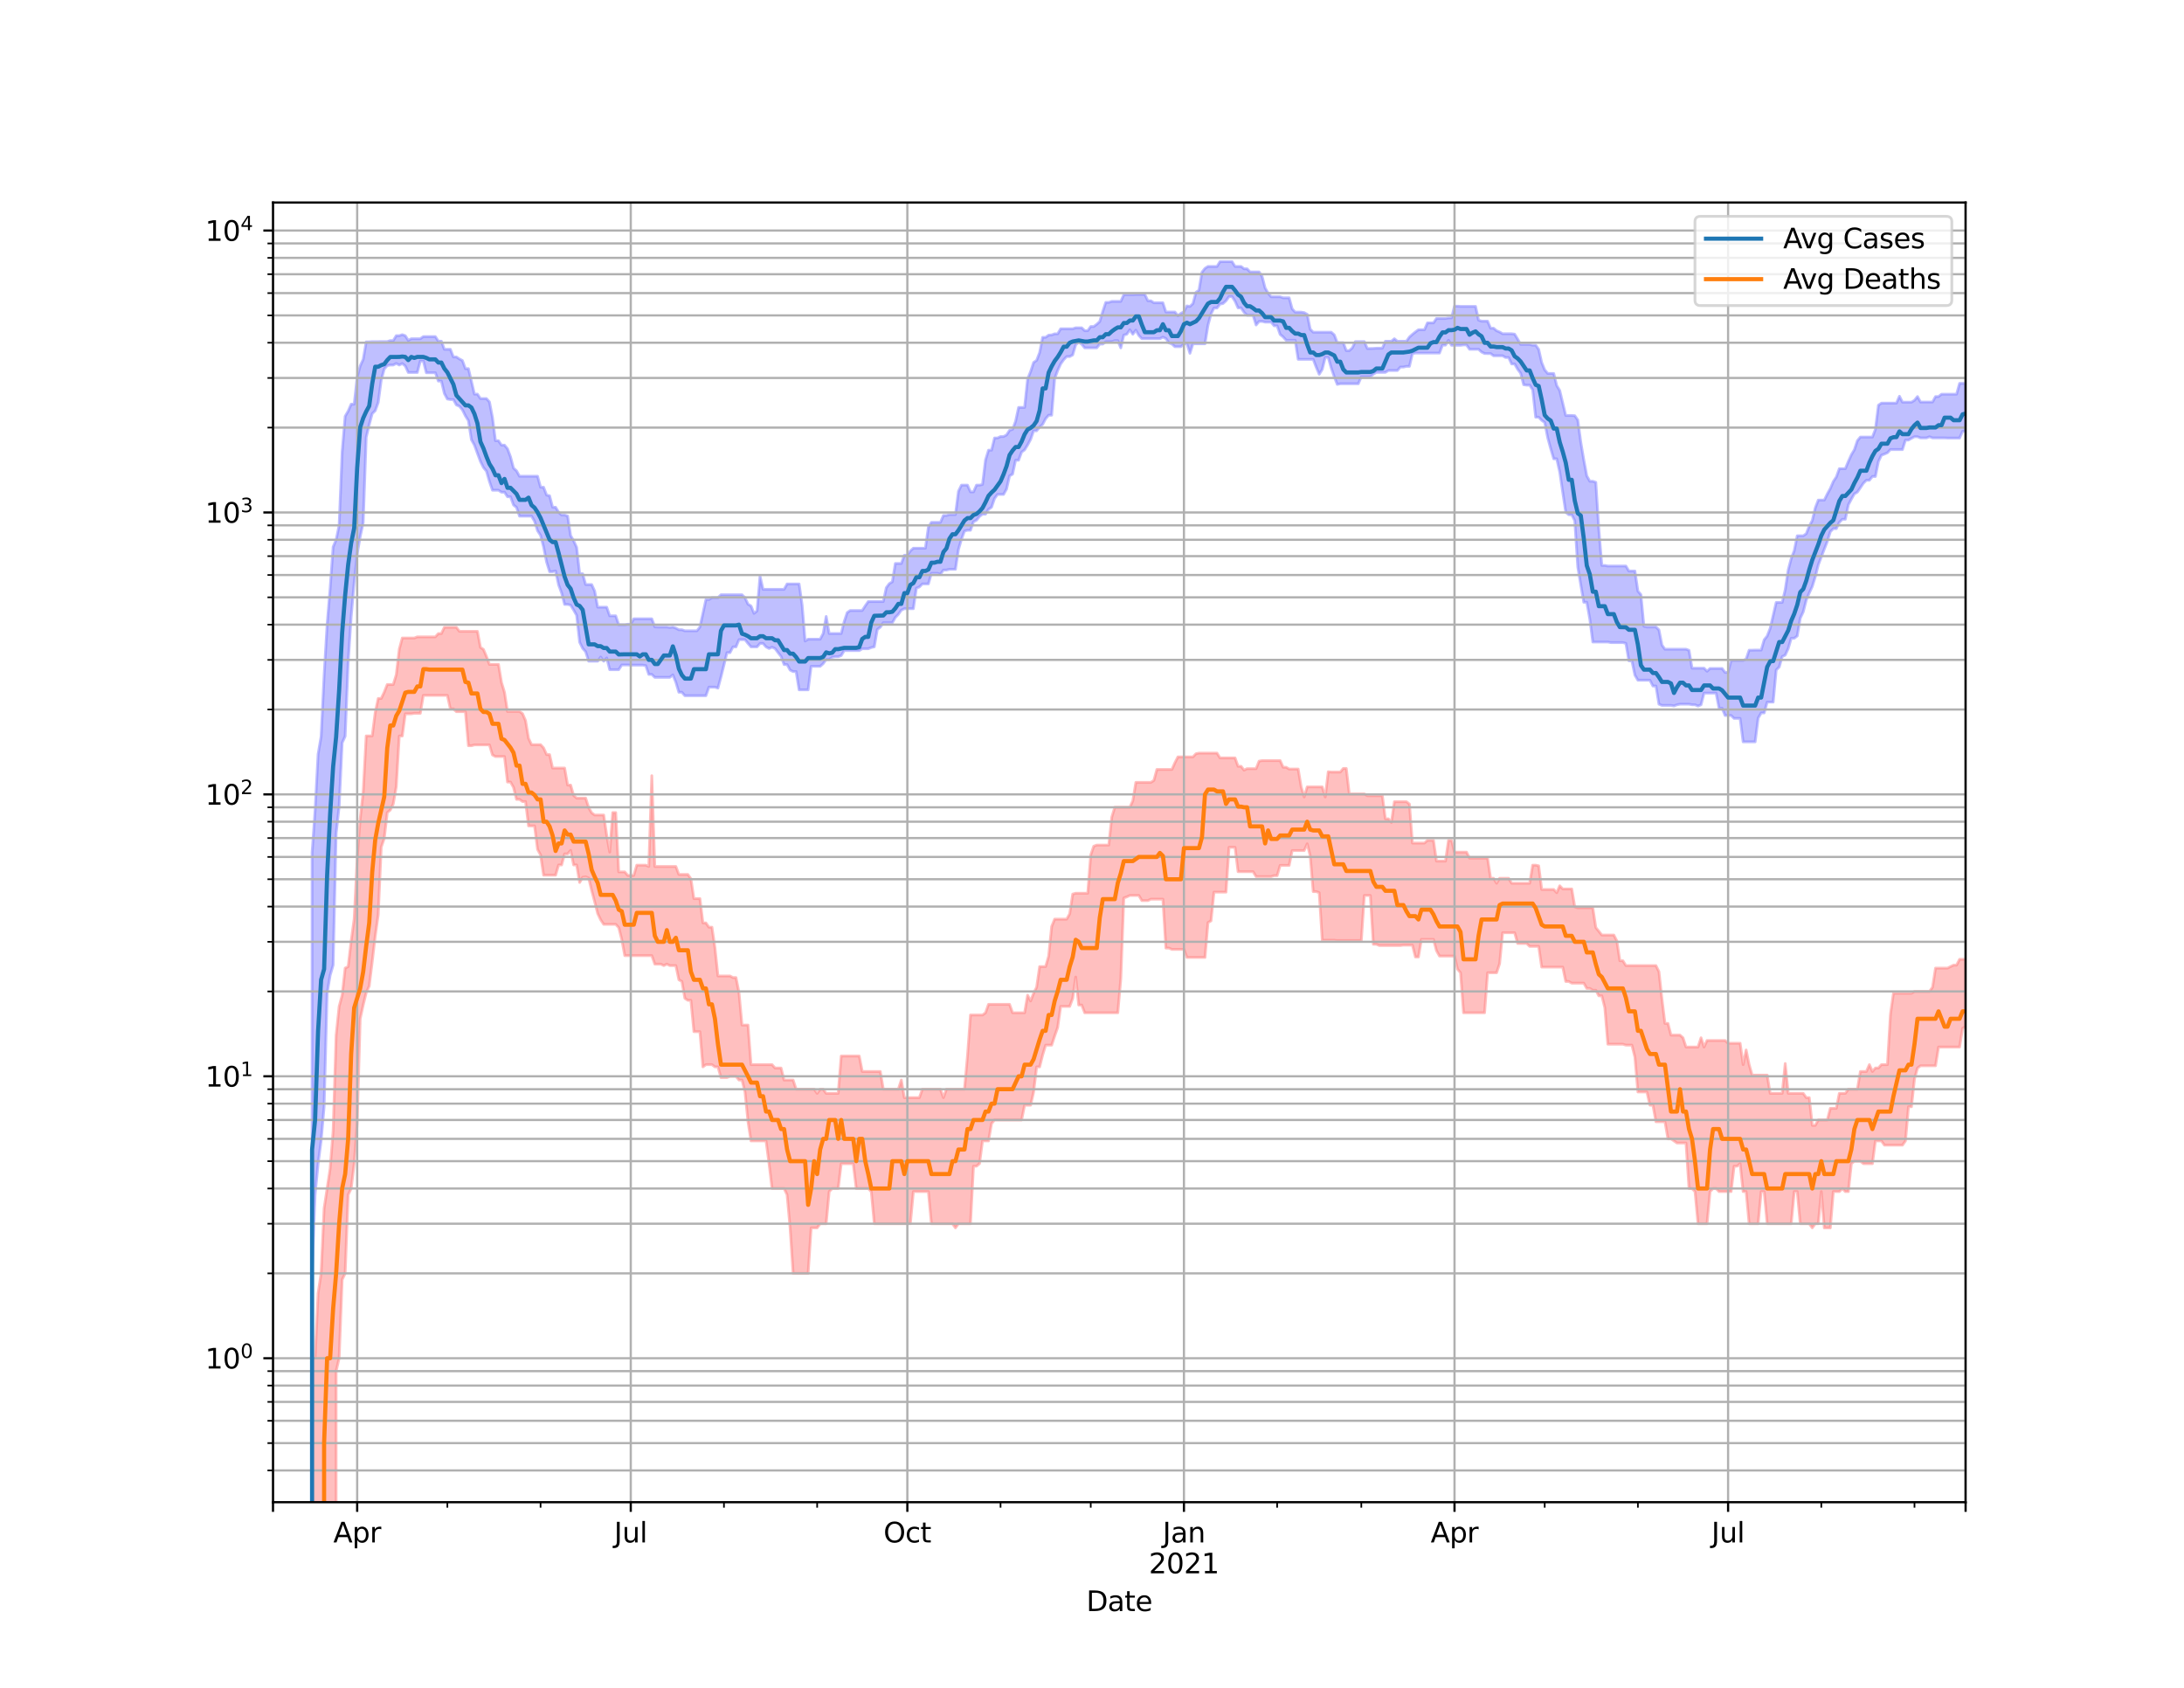 <?xml version="1.0" encoding="utf-8" standalone="no"?>
<!DOCTYPE svg PUBLIC "-//W3C//DTD SVG 1.1//EN"
  "http://www.w3.org/Graphics/SVG/1.1/DTD/svg11.dtd">
<svg height="612pt" version="1.1" viewBox="0 0 792 612" width="792pt" xmlns="http://www.w3.org/2000/svg" xmlns:xlink="http://www.w3.org/1999/xlink">
 <defs>
  <style type="text/css">*{stroke-linecap:butt;stroke-linejoin:round;}</style>
 </defs>
 <g id="figure_1">
  <g id="patch_1">
   <path d="M 0 612 
L 792 612 
L 792 0 
L 0 0 
z
" style="fill:#ffffff;"/>
  </g>
  <g id="axes_1">
   <g id="patch_2">
    <path d="M 99 544.68 
L 712.8 544.68 
L 712.8 73.44 
L 99 73.44 
z
" style="fill:#ffffff;"/>
   </g>
   <g id="PolyCollection_1">
    <path clip-path="url(#p68e2955192)" d="M 99 102716.49 
L 99 102716.49 
L 100.09 102716.49 
L 101.18 102716.49 
L 102.271 102716.49 
L 103.361 102716.49 
L 104.451 102716.49 
L 105.541 102716.49 
L 106.632 102716.49 
L 107.722 102716.49 
L 108.812 102716.49 
L 109.902 102716.49 
L 110.993 102716.49 
L 112.083 102716.49 
L 113.173 309.191 
L 114.263 293.816 
L 115.353 273.452 
L 116.444 267.063 
L 117.534 244.958 
L 118.624 226.45 
L 119.714 213.452 
L 120.805 198.286 
L 121.895 195.733 
L 122.985 190.478 
L 124.075 163.764 
L 125.166 150.933 
L 126.256 149.072 
L 127.346 146.553 
L 128.436 146.553 
L 129.526 136.788 
L 130.617 132.683 
L 131.707 130.303 
L 132.797 123.961 
L 133.887 123.961 
L 134.978 123.875 
L 136.068 123.875 
L 137.158 123.875 
L 138.248 123.858 
L 139.339 123.858 
L 140.429 123.858 
L 141.519 123.5 
L 142.609 123.5 
L 143.699 121.718 
L 144.79 121.718 
L 145.88 121.34 
L 146.97 121.718 
L 148.06 123.416 
L 149.151 122.826 
L 150.241 122.826 
L 151.331 122.826 
L 152.421 122.826 
L 153.512 122.05 
L 154.602 122.05 
L 155.692 122.05 
L 156.782 122.05 
L 157.872 122.05 
L 158.963 123.707 
L 160.053 123.707 
L 161.143 126.653 
L 162.233 126.653 
L 163.324 126.653 
L 164.414 129.429 
L 165.504 129.429 
L 166.594 130.149 
L 167.685 130.727 
L 168.775 133.667 
L 169.865 133.667 
L 170.955 138.253 
L 172.045 142.903 
L 173.136 142.903 
L 174.226 144.525 
L 175.316 144.525 
L 176.406 144.525 
L 177.497 145.743 
L 178.587 151.37 
L 179.677 159.8 
L 180.767 159.8 
L 181.858 161.405 
L 182.948 161.405 
L 184.038 162.71 
L 185.128 165.626 
L 186.218 169.726 
L 187.309 170.723 
L 188.399 172.68 
L 189.489 172.68 
L 190.579 172.68 
L 191.67 172.68 
L 192.76 172.68 
L 193.85 172.68 
L 194.94 172.68 
L 196.031 176.661 
L 197.121 176.661 
L 198.211 179.503 
L 199.301 179.769 
L 200.391 183.917 
L 201.482 183.917 
L 202.572 185.74 
L 203.662 186.735 
L 204.752 186.735 
L 205.843 187.104 
L 206.933 194.211 
L 208.023 196.09 
L 209.113 198.451 
L 210.204 208.052 
L 211.294 208.052 
L 212.384 211.963 
L 213.474 211.963 
L 214.564 211.963 
L 215.655 214.337 
L 216.745 220.164 
L 217.835 220.164 
L 218.925 220.164 
L 220.016 220.164 
L 221.106 223.294 
L 222.196 223.294 
L 223.286 223.294 
L 224.377 226.55 
L 225.467 226.55 
L 226.557 226.55 
L 227.647 226.35 
L 228.737 226.35 
L 229.828 224.381 
L 230.918 224.381 
L 232.008 224.381 
L 233.098 224.381 
L 234.189 224.381 
L 235.279 224.381 
L 236.369 224.381 
L 237.459 227.29 
L 238.55 227.357 
L 239.64 227.357 
L 240.73 227.357 
L 241.82 227.357 
L 242.91 227.516 
L 244.001 227.38 
L 245.091 227.755 
L 246.181 228.342 
L 247.271 228.342 
L 248.362 228.725 
L 249.452 228.725 
L 250.542 228.725 
L 251.632 228.725 
L 252.723 228.725 
L 253.813 227.38 
L 254.903 222.415 
L 255.993 217.403 
L 257.083 217.403 
L 258.174 216.73 
L 259.264 216.73 
L 260.354 216.73 
L 261.444 215.657 
L 262.535 215.657 
L 263.625 215.657 
L 264.715 215.657 
L 265.805 215.657 
L 266.896 215.657 
L 267.986 215.657 
L 269.076 215.657 
L 270.166 216.73 
L 271.256 219.071 
L 272.347 219.724 
L 273.437 222.405 
L 274.527 221.513 
L 275.617 208.947 
L 276.708 213.692 
L 277.798 213.692 
L 278.888 213.692 
L 279.978 213.692 
L 281.069 213.692 
L 282.159 213.692 
L 283.249 213.692 
L 284.339 213.692 
L 285.429 211.739 
L 286.52 211.739 
L 287.61 211.739 
L 288.7 211.739 
L 289.79 211.739 
L 290.881 219.373 
L 291.971 232.435 
L 293.061 231.755 
L 294.151 231.755 
L 295.242 231.755 
L 296.332 231.755 
L 297.422 231.755 
L 298.512 229.716 
L 299.602 223.522 
L 300.693 229.716 
L 301.783 229.716 
L 302.873 229.716 
L 303.963 229.716 
L 305.054 229.716 
L 306.144 225.377 
L 307.234 222.112 
L 308.324 221.364 
L 309.415 221.364 
L 310.505 221.364 
L 311.595 221.364 
L 312.685 221.364 
L 313.775 219.667 
L 314.866 218.114 
L 315.956 218.114 
L 317.046 218.114 
L 318.136 218.114 
L 319.227 218.114 
L 320.317 218.114 
L 321.407 213.097 
L 322.497 211.62 
L 323.588 210.966 
L 324.678 204.31 
L 325.768 204.31 
L 326.858 204.31 
L 327.948 201.334 
L 329.039 201.334 
L 330.129 199.763 
L 331.219 198.765 
L 332.309 198.765 
L 333.4 198.765 
L 334.49 198.765 
L 335.58 198.765 
L 336.67 191.094 
L 337.761 189.402 
L 338.851 189.402 
L 339.941 189.402 
L 341.031 189.402 
L 342.121 186.908 
L 343.212 186.908 
L 344.302 186.581 
L 345.392 186.581 
L 346.482 186.581 
L 347.573 178.134 
L 348.663 175.905 
L 349.753 175.905 
L 350.843 175.905 
L 351.934 178.355 
L 353.024 178.355 
L 354.114 175.905 
L 355.204 175.905 
L 356.294 175.65 
L 357.385 166.779 
L 358.475 163.232 
L 359.565 163.232 
L 360.655 158.81 
L 361.746 158.81 
L 362.836 158.284 
L 363.926 158.284 
L 365.016 157.707 
L 366.107 156.033 
L 367.197 155.673 
L 368.287 152.761 
L 369.377 147.725 
L 370.467 147.725 
L 371.558 147.725 
L 372.648 137.424 
L 373.738 134.723 
L 374.828 131.42 
L 375.919 130.664 
L 377.009 127.834 
L 378.099 122.314 
L 379.189 122.314 
L 380.28 121.528 
L 381.37 121.44 
L 382.46 121.042 
L 383.55 121.042 
L 384.64 119.214 
L 385.731 119.214 
L 386.821 119.214 
L 387.911 119.214 
L 389.001 119.214 
L 390.092 118.859 
L 391.182 118.859 
L 392.272 118.859 
L 393.362 119.902 
L 394.453 119.902 
L 395.543 118.394 
L 396.633 118.394 
L 397.723 117.585 
L 398.813 116.587 
L 399.904 112.925 
L 400.994 109.641 
L 402.084 109.641 
L 403.174 109.278 
L 404.265 109.278 
L 405.355 109.278 
L 406.445 109.278 
L 407.535 106.866 
L 408.626 106.866 
L 409.716 106.866 
L 410.806 106.866 
L 411.896 106.781 
L 412.987 106.781 
L 414.077 106.781 
L 415.167 106.781 
L 416.257 109.068 
L 417.347 109.068 
L 418.438 109.785 
L 419.528 109.785 
L 420.618 109.785 
L 421.708 109.785 
L 422.799 113.134 
L 423.889 113.134 
L 424.979 113.134 
L 426.069 113.134 
L 427.16 114.5 
L 428.25 113.614 
L 429.34 113.041 
L 430.43 110.921 
L 431.52 111.116 
L 432.611 110.068 
L 433.701 105.989 
L 434.791 105.243 
L 435.881 98.706 
L 436.972 97.311 
L 438.062 96.609 
L 439.152 96.609 
L 440.242 96.609 
L 441.333 96.609 
L 442.423 94.86 
L 443.513 94.86 
L 444.603 94.86 
L 445.693 94.86 
L 446.784 94.86 
L 447.874 96.609 
L 448.964 96.609 
L 450.054 96.609 
L 451.145 97.47 
L 452.235 97.47 
L 453.325 98.602 
L 454.415 98.602 
L 455.506 98.602 
L 456.596 98.602 
L 457.686 100.233 
L 458.776 104.421 
L 459.866 106.306 
L 460.957 107.608 
L 462.047 107.608 
L 463.137 107.608 
L 464.227 107.608 
L 465.318 107.987 
L 466.408 107.987 
L 467.498 107.987 
L 468.588 112 
L 469.679 113.183 
L 470.769 113.183 
L 471.859 113.183 
L 472.949 113.349 
L 474.039 113.968 
L 475.13 119.358 
L 476.22 120.459 
L 477.31 120.459 
L 478.4 120.459 
L 479.491 120.459 
L 480.581 120.459 
L 481.671 120.459 
L 482.761 120.459 
L 483.852 121.422 
L 484.942 124.233 
L 486.032 124.233 
L 487.122 124.233 
L 488.212 127.142 
L 489.303 127.142 
L 490.393 126.136 
L 491.483 123.862 
L 492.573 123.862 
L 493.664 123.862 
L 494.754 123.862 
L 495.844 126.366 
L 496.934 126.366 
L 498.025 126.341 
L 499.115 126.258 
L 500.205 126.258 
L 501.295 126.258 
L 502.385 123.731 
L 503.476 123.731 
L 504.566 123.731 
L 505.656 122.826 
L 506.746 123.738 
L 507.837 123.738 
L 508.927 123.738 
L 510.017 123.738 
L 511.107 122.221 
L 512.198 121.234 
L 513.288 120.363 
L 514.378 119.558 
L 515.468 119.558 
L 516.558 119.558 
L 517.649 117.076 
L 518.739 117.076 
L 519.829 117.076 
L 520.919 115.468 
L 522.01 115.468 
L 523.1 115.468 
L 524.19 115.468 
L 525.28 115.277 
L 526.371 115.277 
L 527.461 111.013 
L 528.551 111.013 
L 529.641 111.102 
L 530.731 111.102 
L 531.822 111.102 
L 532.912 111.102 
L 534.002 111.102 
L 535.092 111.102 
L 536.183 116.076 
L 537.273 116.456 
L 538.363 116.456 
L 539.453 116.456 
L 540.544 119.004 
L 541.634 119.004 
L 542.724 119.927 
L 543.814 120.381 
L 544.904 121.011 
L 545.995 121.011 
L 547.085 121.011 
L 548.175 121.011 
L 549.265 121.16 
L 550.356 122.944 
L 551.446 124.892 
L 552.536 124.892 
L 553.626 124.892 
L 554.717 124.892 
L 555.807 125.158 
L 556.897 125.158 
L 557.987 126.689 
L 559.077 131.466 
L 560.168 134.098 
L 561.258 135.405 
L 562.348 135.405 
L 563.438 135.426 
L 564.529 139.81 
L 565.619 141.608 
L 566.709 146.151 
L 567.799 150.651 
L 568.89 150.651 
L 569.98 150.651 
L 571.07 150.729 
L 572.16 152.291 
L 573.25 160.301 
L 574.341 166.756 
L 575.431 172.542 
L 576.521 174.5 
L 577.611 174.5 
L 578.702 174.884 
L 579.792 191.901 
L 580.882 205.022 
L 581.972 205.022 
L 583.063 205.235 
L 584.153 205.235 
L 585.243 205.235 
L 586.333 205.235 
L 587.423 205.235 
L 588.514 205.235 
L 589.604 205.235 
L 590.694 207.052 
L 591.784 207.052 
L 592.875 207.052 
L 593.965 214.346 
L 595.055 215.605 
L 596.145 227.087 
L 597.236 227.335 
L 598.326 227.335 
L 599.416 227.335 
L 600.506 227.335 
L 601.596 228.399 
L 602.687 233.906 
L 603.777 235.4 
L 604.867 235.4 
L 605.957 235.4 
L 607.048 235.4 
L 608.138 235.4 
L 609.228 235.4 
L 610.318 235.4 
L 611.409 235.4 
L 612.499 235.808 
L 613.589 242.282 
L 614.679 242.282 
L 615.769 242.282 
L 616.86 242.282 
L 617.95 242.282 
L 619.04 243.388 
L 620.13 242.377 
L 621.221 242.377 
L 622.311 242.377 
L 623.401 242.377 
L 624.491 242.377 
L 625.582 243.812 
L 626.672 243.812 
L 627.762 239.474 
L 628.852 239.474 
L 629.942 239.474 
L 631.033 239.474 
L 632.123 239.474 
L 633.213 238.986 
L 634.303 235.754 
L 635.394 235.754 
L 636.484 235.713 
L 637.574 235.713 
L 638.664 235.713 
L 639.755 231.994 
L 640.845 230.633 
L 641.935 227.835 
L 643.025 223.119 
L 644.115 218.437 
L 645.206 218.437 
L 646.296 218.437 
L 647.386 213.792 
L 648.476 206.66 
L 649.567 202.502 
L 650.657 199.672 
L 651.747 194.275 
L 652.837 194.275 
L 653.928 194.275 
L 655.018 193.508 
L 656.108 190.76 
L 657.198 188.738 
L 658.288 184.147 
L 659.379 181.327 
L 660.469 181.327 
L 661.559 181.327 
L 662.649 179.108 
L 663.74 177.148 
L 664.83 174.576 
L 665.92 172.952 
L 667.01 169.936 
L 668.101 169.936 
L 669.191 169.936 
L 670.281 167.312 
L 671.371 164.894 
L 672.461 163.078 
L 673.552 159.804 
L 674.642 158.48 
L 675.732 158.48 
L 676.822 158.48 
L 677.913 158.48 
L 679.003 158.48 
L 680.093 155.678 
L 681.183 146.923 
L 682.274 146.175 
L 683.364 146.175 
L 684.454 146.175 
L 685.544 146.175 
L 686.634 146.175 
L 687.725 146.175 
L 688.815 143.676 
L 689.905 145.82 
L 690.995 145.82 
L 692.086 145.82 
L 693.176 145.82 
L 694.266 145.149 
L 695.356 143.79 
L 696.447 145.775 
L 697.537 145.775 
L 698.627 145.775 
L 699.717 145.775 
L 700.807 145.775 
L 701.898 143.79 
L 702.988 143.79 
L 704.078 142.93 
L 705.168 142.93 
L 706.259 142.93 
L 707.349 142.93 
L 708.439 142.93 
L 709.529 142.93 
L 710.62 139.012 
L 711.71 139.012 
L 712.8 139.012 
L 712.8 156.382 
L 712.8 156.382 
L 711.71 156.382 
L 710.62 158.846 
L 709.529 158.846 
L 708.439 158.846 
L 707.349 158.846 
L 706.259 158.846 
L 705.168 158.781 
L 704.078 158.781 
L 702.988 158.781 
L 701.898 158.781 
L 700.807 158.781 
L 699.717 158.353 
L 698.627 158.781 
L 697.537 158.781 
L 696.447 158.781 
L 695.356 158.353 
L 694.266 158.353 
L 693.176 158.921 
L 692.086 159.558 
L 690.995 159.558 
L 689.905 163.003 
L 688.815 163.003 
L 687.725 163.003 
L 686.634 163.003 
L 685.544 163.003 
L 684.454 164.166 
L 683.364 164.643 
L 682.274 165.047 
L 681.183 167.358 
L 680.093 172.763 
L 679.003 172.763 
L 677.913 174.134 
L 676.822 174.134 
L 675.732 175.218 
L 674.642 176.846 
L 673.552 178.441 
L 672.461 179.074 
L 671.371 180.991 
L 670.281 183.057 
L 669.191 188.28 
L 668.101 188.28 
L 667.01 189.373 
L 665.92 191.678 
L 664.83 191.678 
L 663.74 192.807 
L 662.649 196.325 
L 661.559 199.105 
L 660.469 201.975 
L 659.379 204.817 
L 658.288 209.142 
L 657.198 212.664 
L 656.108 214.992 
L 655.018 217.557 
L 653.928 221.841 
L 652.837 224.149 
L 651.747 230.584 
L 650.657 231.432 
L 649.567 231.432 
L 648.476 235.156 
L 647.386 237.539 
L 646.296 238.069 
L 645.206 241.856 
L 644.115 242.936 
L 643.025 254.576 
L 641.935 254.576 
L 640.845 254.576 
L 639.755 258.505 
L 638.664 258.505 
L 637.574 260.393 
L 636.484 268.986 
L 635.394 268.986 
L 634.303 268.986 
L 633.213 268.986 
L 632.123 268.986 
L 631.033 260.489 
L 629.942 260.489 
L 628.852 260.489 
L 627.762 259.428 
L 626.672 259.428 
L 625.582 259.428 
L 624.491 256.781 
L 623.401 256.781 
L 622.311 251.314 
L 621.221 251.314 
L 620.13 251.314 
L 619.04 251.314 
L 617.95 251.314 
L 616.86 255.547 
L 615.769 255.998 
L 614.679 255.547 
L 613.589 255.526 
L 612.499 255.334 
L 611.409 255.334 
L 610.318 255.334 
L 609.228 255.334 
L 608.138 255.547 
L 607.048 255.955 
L 605.957 255.761 
L 604.867 255.761 
L 603.777 255.761 
L 602.687 255.761 
L 601.596 255.334 
L 600.506 248.749 
L 599.416 248.749 
L 598.326 246.638 
L 597.236 246.638 
L 596.145 246.638 
L 595.055 246.638 
L 593.965 246.638 
L 592.875 244.79 
L 591.784 239.638 
L 590.694 239.593 
L 589.604 233.281 
L 588.514 232.997 
L 587.423 232.997 
L 586.333 232.997 
L 585.243 232.997 
L 584.153 232.997 
L 583.063 232.792 
L 581.972 232.792 
L 580.882 232.792 
L 579.792 232.792 
L 578.702 232.792 
L 577.611 232.792 
L 576.521 224.424 
L 575.431 218.382 
L 574.341 218.382 
L 573.25 212.075 
L 572.16 205.552 
L 571.07 188.785 
L 569.98 186.649 
L 568.89 186.649 
L 567.799 185.731 
L 566.709 178.52 
L 565.619 171.148 
L 564.529 166.362 
L 563.438 166.362 
L 562.348 162.691 
L 561.258 158.728 
L 560.168 153.182 
L 559.077 152.4 
L 557.987 151.276 
L 556.897 151.276 
L 555.807 141.343 
L 554.717 139.649 
L 553.626 139.649 
L 552.536 139.499 
L 551.446 135.33 
L 550.356 133.874 
L 549.265 131.969 
L 548.175 131.969 
L 547.085 129.627 
L 545.995 129.627 
L 544.904 129.005 
L 543.814 129.005 
L 542.724 129.005 
L 541.634 129.005 
L 540.544 128.201 
L 539.453 128.201 
L 538.363 128.174 
L 537.273 127.641 
L 536.183 126.64 
L 535.092 126.64 
L 534.002 126.64 
L 532.912 126.64 
L 531.822 125.058 
L 530.731 125.058 
L 529.641 125.208 
L 528.551 125.208 
L 527.461 125.208 
L 526.371 125.208 
L 525.28 123.383 
L 524.19 125.153 
L 523.1 125.153 
L 522.01 128.017 
L 520.919 128.017 
L 519.829 128.017 
L 518.739 128.017 
L 517.649 128.017 
L 516.558 128.017 
L 515.468 128.017 
L 514.378 128.017 
L 513.288 128.017 
L 512.198 128.224 
L 511.107 132.834 
L 510.017 132.834 
L 508.927 133.089 
L 507.837 133.089 
L 506.746 134.345 
L 505.656 134.345 
L 504.566 134.345 
L 503.476 134.345 
L 502.385 135.023 
L 501.295 135.023 
L 500.205 135.023 
L 499.115 135.023 
L 498.025 135.673 
L 496.934 136.612 
L 495.844 136.612 
L 494.754 136.612 
L 493.664 136.612 
L 492.573 139.155 
L 491.483 139.155 
L 490.393 139.155 
L 489.303 139.155 
L 488.212 139.155 
L 487.122 139.155 
L 486.032 139.155 
L 484.942 139.377 
L 483.852 136.612 
L 482.761 133.448 
L 481.671 129.608 
L 480.581 129.591 
L 479.491 133.953 
L 478.4 135.714 
L 477.31 133.147 
L 476.22 130.295 
L 475.13 130.295 
L 474.039 130.295 
L 472.949 130.295 
L 471.859 130.295 
L 470.769 130.295 
L 469.679 123.389 
L 468.588 123.389 
L 467.498 123.389 
L 466.408 123.389 
L 465.318 122.165 
L 464.227 121.275 
L 463.137 118.132 
L 462.047 118.132 
L 460.957 116.79 
L 459.866 116.79 
L 458.776 116.79 
L 457.686 116.538 
L 456.596 116.538 
L 455.506 117.845 
L 454.415 114.312 
L 453.325 114.312 
L 452.235 114.312 
L 451.145 113.249 
L 450.054 111.636 
L 448.964 111.636 
L 447.874 109.213 
L 446.784 107.535 
L 445.693 107.535 
L 444.603 109.076 
L 443.513 110.052 
L 442.423 110.257 
L 441.333 111.669 
L 440.242 111.669 
L 439.152 113.85 
L 438.062 117.939 
L 436.972 124.648 
L 435.881 124.648 
L 434.791 124.648 
L 433.701 124.648 
L 432.611 124.648 
L 431.52 128.109 
L 430.43 124.663 
L 429.34 124.663 
L 428.25 125.713 
L 427.16 125.713 
L 426.069 125.713 
L 424.979 124.728 
L 423.889 124.318 
L 422.799 122.759 
L 421.708 122.239 
L 420.618 122.795 
L 419.528 122.795 
L 418.438 122.795 
L 417.347 122.795 
L 416.257 122.795 
L 415.167 122.795 
L 414.077 122.795 
L 412.987 121.632 
L 411.896 119.716 
L 410.806 121.183 
L 409.716 119.567 
L 408.626 121.183 
L 407.535 121.51 
L 406.445 126.137 
L 405.355 123.507 
L 404.265 123.507 
L 403.174 123.862 
L 402.084 123.862 
L 400.994 123.862 
L 399.904 124.772 
L 398.813 124.772 
L 397.723 126.137 
L 396.633 126.137 
L 395.543 126.137 
L 394.453 126.137 
L 393.362 126.137 
L 392.272 124.813 
L 391.182 124.047 
L 390.092 125.011 
L 389.001 128.684 
L 387.911 129.293 
L 386.821 129.293 
L 385.731 130.421 
L 384.64 131.961 
L 383.55 134.34 
L 382.46 137.333 
L 381.37 150.546 
L 380.28 150.546 
L 379.189 151.818 
L 378.099 153.871 
L 377.009 154.868 
L 375.919 156.208 
L 374.828 156.208 
L 373.738 159.33 
L 372.648 161.335 
L 371.558 163.11 
L 370.467 163.926 
L 369.377 166.883 
L 368.287 166.883 
L 367.197 171.92 
L 366.107 172.548 
L 365.016 177.331 
L 363.926 179.276 
L 362.836 179.276 
L 361.746 179.276 
L 360.655 180.76 
L 359.565 183.925 
L 358.475 184.685 
L 357.385 186.428 
L 356.294 186.428 
L 355.204 187.269 
L 354.114 188.633 
L 353.024 189.181 
L 351.934 192.259 
L 350.843 192.259 
L 349.753 192.584 
L 348.663 195.495 
L 347.573 199.255 
L 346.482 206.419 
L 345.392 206.419 
L 344.302 206.419 
L 343.212 206.696 
L 342.121 206.696 
L 341.031 208.221 
L 339.941 207.869 
L 338.851 207.869 
L 337.761 207.869 
L 336.67 211.724 
L 335.58 211.724 
L 334.49 211.724 
L 333.4 212.819 
L 332.309 213.27 
L 331.219 220.707 
L 330.129 220.707 
L 329.039 220.707 
L 327.948 220.707 
L 326.858 221.236 
L 325.768 222.771 
L 324.678 223.887 
L 323.588 225.79 
L 322.497 225.79 
L 321.407 225.79 
L 320.317 225.79 
L 319.227 227.414 
L 318.136 228.261 
L 317.046 234.527 
L 315.956 234.807 
L 314.866 235.224 
L 313.775 235.224 
L 312.685 235.224 
L 311.595 235.904 
L 310.505 235.904 
L 309.415 235.904 
L 308.324 235.904 
L 307.234 235.904 
L 306.144 235.904 
L 305.054 237.71 
L 303.963 238.112 
L 302.873 238.112 
L 301.783 238.315 
L 300.693 239.133 
L 299.602 239.133 
L 298.512 240.634 
L 297.422 241.606 
L 296.332 241.606 
L 295.242 241.606 
L 294.151 241.606 
L 293.061 250.126 
L 291.971 250.126 
L 290.881 250.126 
L 289.79 250.126 
L 288.7 243.502 
L 287.61 243.502 
L 286.52 242.968 
L 285.429 240.955 
L 284.339 240.955 
L 283.249 238.011 
L 282.159 236.638 
L 281.069 235.156 
L 279.978 234.673 
L 278.888 235.129 
L 277.798 234.553 
L 276.708 233.307 
L 275.617 233.307 
L 274.527 234.553 
L 273.437 234.553 
L 272.347 234.553 
L 271.256 233.307 
L 270.166 231.931 
L 269.076 231.931 
L 267.986 231.931 
L 266.896 234.553 
L 265.805 234.553 
L 264.715 236.651 
L 263.625 236.651 
L 262.535 241.094 
L 261.444 245.466 
L 260.354 249.507 
L 259.264 249.154 
L 258.174 249.154 
L 257.083 249.154 
L 255.993 252.256 
L 254.903 252.256 
L 253.813 252.256 
L 252.723 252.256 
L 251.632 252.256 
L 250.542 252.256 
L 249.452 252.256 
L 248.362 252.256 
L 247.271 251.004 
L 246.181 251.004 
L 245.091 247.378 
L 244.001 244.69 
L 242.91 245.602 
L 241.82 245.602 
L 240.73 245.602 
L 239.64 245.602 
L 238.55 245.602 
L 237.459 245.602 
L 236.369 244.54 
L 235.279 244.54 
L 234.189 241.357 
L 233.098 241.171 
L 232.008 241.171 
L 230.918 241.171 
L 229.828 241.171 
L 228.737 241.171 
L 227.647 241.109 
L 226.557 241.109 
L 225.467 241.109 
L 224.377 242.823 
L 223.286 242.823 
L 222.196 242.823 
L 221.106 242.823 
L 220.016 238.547 
L 218.925 239.742 
L 217.835 238.228 
L 216.745 239.742 
L 215.655 239.742 
L 214.564 239.742 
L 213.474 239.742 
L 212.384 236.318 
L 211.294 235.089 
L 210.204 232.869 
L 209.113 223.109 
L 208.023 221.206 
L 206.933 219.411 
L 205.843 219.156 
L 204.752 219.156 
L 203.662 215.018 
L 202.572 212.067 
L 201.482 207.038 
L 200.391 207.282 
L 199.301 207.282 
L 198.211 203.761 
L 197.121 198.304 
L 196.031 194.104 
L 194.94 192.444 
L 193.85 189.009 
L 192.76 187.149 
L 191.67 187.149 
L 190.579 187.149 
L 189.489 187.149 
L 188.399 187.149 
L 187.309 183.972 
L 186.218 183.099 
L 185.128 180.119 
L 184.038 180.119 
L 182.948 178.467 
L 181.858 178.467 
L 180.767 177.747 
L 179.677 177.747 
L 178.587 177.747 
L 177.497 174.6 
L 176.406 170.833 
L 175.316 169.516 
L 174.226 167.309 
L 173.136 164.387 
L 172.045 161.389 
L 170.955 159.435 
L 169.865 152.521 
L 168.775 150.785 
L 167.685 148.601 
L 166.594 147.29 
L 165.504 146.838 
L 164.414 144.869 
L 163.324 144.869 
L 162.233 144.695 
L 161.143 142.684 
L 160.053 138.174 
L 158.963 138.174 
L 157.872 135.155 
L 156.782 135.155 
L 155.692 135.155 
L 154.602 135.155 
L 153.512 130.899 
L 152.421 130.899 
L 151.331 135.058 
L 150.241 135.058 
L 149.151 135.058 
L 148.06 135.058 
L 146.97 132.698 
L 145.88 131.807 
L 144.79 132.355 
L 143.699 131.795 
L 142.609 132.355 
L 141.519 132.355 
L 140.429 132.564 
L 139.339 133.803 
L 138.248 137.806 
L 137.158 145.916 
L 136.068 148.929 
L 134.978 149.976 
L 133.887 153.971 
L 132.797 158.574 
L 131.707 189.512 
L 130.617 194.593 
L 129.526 200.889 
L 128.436 211.225 
L 127.346 223.615 
L 126.256 240.269 
L 125.166 266.952 
L 124.075 269.363 
L 122.985 292.422 
L 121.895 302.194 
L 120.805 349.941 
L 119.714 353.674 
L 118.624 360.162 
L 117.534 401.294 
L 116.444 413.688 
L 115.353 421.933 
L 114.263 433.22 
L 113.173 461.715 
L 112.083 102716.49 
L 110.993 102716.49 
L 109.902 102716.49 
L 108.812 102716.49 
L 107.722 102716.49 
L 106.632 102716.49 
L 105.541 102716.49 
L 104.451 102716.49 
L 103.361 102716.49 
L 102.271 102716.49 
L 101.18 102716.49 
L 100.09 102716.49 
L 99 102716.49 
z
" style="fill:#8080ff;fill-opacity:0.5;stroke:#8080ff;stroke-opacity:0.5;"/>
   </g>
   <g id="PolyCollection_2">
    <path clip-path="url(#p68e2955192)" d="M 99 102716.49 
L 99 102716.49 
L 100.09 102716.49 
L 101.18 102716.49 
L 102.271 102716.49 
L 103.361 102716.49 
L 104.451 102716.49 
L 105.541 102716.49 
L 106.632 102716.49 
L 107.722 102716.49 
L 108.812 102716.49 
L 109.902 102716.49 
L 110.993 102716.49 
L 112.083 102716.49 
L 113.173 492.488 
L 114.263 492.488 
L 115.353 468.93 
L 116.444 461.715 
L 117.534 438.158 
L 118.624 430.943 
L 119.714 423.783 
L 120.805 410.077 
L 121.895 375.326 
L 122.985 364.915 
L 124.075 360.843 
L 125.166 351.028 
L 126.256 350.481 
L 127.346 341.195 
L 128.436 333.15 
L 129.526 311.464 
L 130.617 296.85 
L 131.707 287.16 
L 132.797 266.842 
L 133.887 266.842 
L 134.978 266.842 
L 136.068 258.345 
L 137.158 253.258 
L 138.248 253.258 
L 139.339 250.966 
L 140.429 248.203 
L 141.519 248.203 
L 142.609 248.203 
L 143.699 244.656 
L 144.79 235.4 
L 145.88 231.333 
L 146.97 231.333 
L 148.06 231.333 
L 149.151 231.333 
L 150.241 231.333 
L 151.331 230.926 
L 152.421 230.926 
L 153.512 230.926 
L 154.602 230.926 
L 155.692 230.926 
L 156.782 230.926 
L 157.872 230.926 
L 158.963 229.74 
L 160.053 229.74 
L 161.143 227.459 
L 162.233 227.459 
L 163.324 227.459 
L 164.414 227.459 
L 165.504 227.459 
L 166.594 228.912 
L 167.685 228.912 
L 168.775 228.912 
L 169.865 228.912 
L 170.955 228.912 
L 172.045 228.912 
L 173.136 228.912 
L 174.226 234.74 
L 175.316 235.468 
L 176.406 238.026 
L 177.497 240.909 
L 178.587 240.909 
L 179.677 240.909 
L 180.767 240.909 
L 181.858 247.432 
L 182.948 251.024 
L 184.038 257.983 
L 185.128 257.983 
L 186.218 257.983 
L 187.309 257.983 
L 188.399 257.983 
L 189.489 258.757 
L 190.579 261.284 
L 191.67 267.732 
L 192.76 270.009 
L 193.85 270.009 
L 194.94 270.009 
L 196.031 270.009 
L 197.121 271.178 
L 198.211 273.612 
L 199.301 273.612 
L 200.391 278.49 
L 201.482 278.49 
L 202.572 278.49 
L 203.662 278.49 
L 204.752 278.49 
L 205.843 284.664 
L 206.933 284.664 
L 208.023 288.441 
L 209.113 289.392 
L 210.204 289.392 
L 211.294 289.392 
L 212.384 289.392 
L 213.474 292.865 
L 214.564 294.735 
L 215.655 295.517 
L 216.745 295.517 
L 217.835 295.517 
L 218.925 295.517 
L 220.016 302.871 
L 221.106 308.977 
L 222.196 294.632 
L 223.286 294.632 
L 224.377 316.141 
L 225.467 316.141 
L 226.557 316.141 
L 227.647 317.414 
L 228.737 317.414 
L 229.828 317.414 
L 230.918 313.702 
L 232.008 313.702 
L 233.098 313.702 
L 234.189 313.702 
L 235.279 314.179 
L 236.369 281.259 
L 237.459 314.179 
L 238.55 314.179 
L 239.64 314.179 
L 240.73 314.179 
L 241.82 314.179 
L 242.91 314.179 
L 244.001 314.179 
L 245.091 314.179 
L 246.181 317.071 
L 247.271 317.071 
L 248.362 317.071 
L 249.452 317.071 
L 250.542 318.635 
L 251.632 325.819 
L 252.723 325.819 
L 253.813 325.819 
L 254.903 334.647 
L 255.993 334.647 
L 257.083 336.196 
L 258.174 336.196 
L 259.264 343.612 
L 260.354 353.869 
L 261.444 353.869 
L 262.535 353.869 
L 263.625 353.869 
L 264.715 353.869 
L 265.805 354.46 
L 266.896 354.46 
L 267.986 359.937 
L 269.076 371.675 
L 270.166 371.675 
L 271.256 371.675 
L 272.347 386.032 
L 273.437 386.032 
L 274.527 386.032 
L 275.617 386.032 
L 276.708 386.032 
L 277.798 386.032 
L 278.888 386.032 
L 279.978 386.032 
L 281.069 387.26 
L 282.159 387.26 
L 283.249 387.26 
L 284.339 391.616 
L 285.429 391.616 
L 286.52 391.616 
L 287.61 391.616 
L 288.7 394.941 
L 289.79 394.941 
L 290.881 394.941 
L 291.971 394.941 
L 293.061 394.941 
L 294.151 394.941 
L 295.242 394.941 
L 296.332 396.446 
L 297.422 394.941 
L 298.512 394.941 
L 299.602 396.446 
L 300.693 396.446 
L 301.783 396.446 
L 302.873 396.446 
L 303.963 396.446 
L 305.054 382.915 
L 306.144 382.915 
L 307.234 382.915 
L 308.324 382.915 
L 309.415 382.915 
L 310.505 382.915 
L 311.595 382.915 
L 312.685 388.522 
L 313.775 388.522 
L 314.866 388.522 
L 315.956 388.522 
L 317.046 388.522 
L 318.136 388.522 
L 319.227 388.522 
L 320.317 394.941 
L 321.407 394.941 
L 322.497 394.941 
L 323.588 394.941 
L 324.678 394.941 
L 325.768 394.941 
L 326.858 391.616 
L 327.948 398.004 
L 329.039 398.004 
L 330.129 398.004 
L 331.219 398.004 
L 332.309 398.004 
L 333.4 398.004 
L 334.49 394.941 
L 335.58 394.941 
L 336.67 394.941 
L 337.761 394.941 
L 338.851 394.941 
L 339.941 394.941 
L 341.031 394.941 
L 342.121 398.004 
L 343.212 394.941 
L 344.302 394.941 
L 345.392 394.941 
L 346.482 394.941 
L 347.573 394.941 
L 348.663 394.941 
L 349.753 394.941 
L 350.843 382.915 
L 351.934 368.031 
L 353.024 368.031 
L 354.114 368.031 
L 355.204 368.031 
L 356.294 368.031 
L 357.385 367.231 
L 358.475 364.169 
L 359.565 364.169 
L 360.655 364.169 
L 361.746 364.169 
L 362.836 364.169 
L 363.926 364.169 
L 365.016 364.169 
L 366.107 364.169 
L 367.197 367.231 
L 368.287 367.231 
L 369.377 367.231 
L 370.467 367.231 
L 371.558 367.231 
L 372.648 360.843 
L 373.738 362.952 
L 374.828 360.162 
L 375.919 357.964 
L 377.009 350.481 
L 378.099 350.481 
L 379.189 350.481 
L 380.28 346.664 
L 381.37 335.934 
L 382.46 333.273 
L 383.55 333.273 
L 384.64 333.273 
L 385.731 333.273 
L 386.821 333.273 
L 387.911 331.348 
L 389.001 324.186 
L 390.092 323.886 
L 391.182 323.886 
L 392.272 323.886 
L 393.362 323.886 
L 394.453 323.886 
L 395.543 309.984 
L 396.633 306.824 
L 397.723 306.419 
L 398.813 306.419 
L 399.904 306.419 
L 400.994 306.419 
L 402.084 306.419 
L 403.174 296.258 
L 404.265 292.717 
L 405.355 292.717 
L 406.445 292.717 
L 407.535 292.717 
L 408.626 292.717 
L 409.716 292.717 
L 410.806 290.363 
L 411.896 283.687 
L 412.987 283.687 
L 414.077 283.687 
L 415.167 283.687 
L 416.257 283.687 
L 417.347 283.687 
L 418.438 282.969 
L 419.528 278.994 
L 420.618 278.994 
L 421.708 278.994 
L 422.799 278.994 
L 423.889 278.994 
L 424.979 278.994 
L 426.069 276.563 
L 427.16 274.454 
L 428.25 274.454 
L 429.34 274.454 
L 430.43 274.454 
L 431.52 274.454 
L 432.611 274.454 
L 433.701 273.292 
L 434.791 273.07 
L 435.881 273.07 
L 436.972 273.07 
L 438.062 273.07 
L 439.152 273.07 
L 440.242 273.07 
L 441.333 273.07 
L 442.423 274.815 
L 443.513 274.815 
L 444.603 274.815 
L 445.693 274.815 
L 446.784 274.815 
L 447.874 274.815 
L 448.964 277.85 
L 450.054 277.85 
L 451.145 279.248 
L 452.235 278.705 
L 453.325 278.705 
L 454.415 278.705 
L 455.506 278.705 
L 456.596 275.984 
L 457.686 275.781 
L 458.776 275.781 
L 459.866 275.781 
L 460.957 275.781 
L 462.047 275.781 
L 463.137 275.781 
L 464.227 275.781 
L 465.318 278.204 
L 466.408 278.204 
L 467.498 278.849 
L 468.588 278.849 
L 469.679 278.849 
L 470.769 278.849 
L 471.859 285.327 
L 472.949 288.982 
L 474.039 285.327 
L 475.13 285.327 
L 476.22 285.327 
L 477.31 285.327 
L 478.4 285.327 
L 479.491 285.327 
L 480.581 288.982 
L 481.671 279.834 
L 482.761 279.945 
L 483.852 279.945 
L 484.942 279.945 
L 486.032 279.945 
L 487.122 278.633 
L 488.212 278.633 
L 489.303 287.862 
L 490.393 287.862 
L 491.483 287.862 
L 492.573 287.862 
L 493.664 287.862 
L 494.754 287.862 
L 495.844 288.531 
L 496.934 288.531 
L 498.025 288.531 
L 499.115 288.531 
L 500.205 288.531 
L 501.295 288.531 
L 502.385 296.904 
L 503.476 296.904 
L 504.566 298.224 
L 505.656 290.692 
L 506.746 290.692 
L 507.837 290.692 
L 508.927 290.692 
L 510.017 290.692 
L 511.107 291.549 
L 512.198 305.687 
L 513.288 305.687 
L 514.378 305.687 
L 515.468 305.687 
L 516.558 305.687 
L 517.649 304.706 
L 518.739 304.706 
L 519.829 304.706 
L 520.919 312.223 
L 522.01 312.223 
L 523.1 312.223 
L 524.19 312.223 
L 525.28 304.706 
L 526.371 304.706 
L 527.461 308.977 
L 528.551 308.977 
L 529.641 308.977 
L 530.731 308.977 
L 531.822 308.977 
L 532.912 311.164 
L 534.002 311.164 
L 535.092 311.164 
L 536.183 311.164 
L 537.273 311.164 
L 538.363 311.164 
L 539.453 311.164 
L 540.544 318.458 
L 541.634 318.458 
L 542.724 320.256 
L 543.814 318.458 
L 544.904 318.458 
L 545.995 318.458 
L 547.085 318.458 
L 548.175 320.256 
L 549.265 320.256 
L 550.356 320.256 
L 551.446 320.256 
L 552.536 320.256 
L 553.626 320.256 
L 554.717 320.256 
L 555.807 313.702 
L 556.897 313.702 
L 557.987 313.94 
L 559.077 322.514 
L 560.168 322.514 
L 561.258 322.514 
L 562.348 322.514 
L 563.438 322.514 
L 564.529 323.687 
L 565.619 321.183 
L 566.709 322.321 
L 567.799 322.321 
L 568.89 322.321 
L 569.98 322.321 
L 571.07 328.83 
L 572.16 329.165 
L 573.25 329.165 
L 574.341 329.165 
L 575.431 329.165 
L 576.521 329.165 
L 577.611 329.165 
L 578.702 336.327 
L 579.792 337.664 
L 580.882 339.043 
L 581.972 339.043 
L 583.063 339.043 
L 584.153 339.043 
L 585.243 339.043 
L 586.333 341.195 
L 587.423 348.359 
L 588.514 348.359 
L 589.604 350.12 
L 590.694 350.12 
L 591.784 350.12 
L 592.875 350.12 
L 593.965 350.12 
L 595.055 350.12 
L 596.145 350.12 
L 597.236 350.12 
L 598.326 350.12 
L 599.416 350.12 
L 600.506 350.12 
L 601.596 352.331 
L 602.687 362.238 
L 603.777 371.094 
L 604.867 371.094 
L 605.957 375.326 
L 607.048 375.326 
L 608.138 375.326 
L 609.228 375.326 
L 610.318 376.287 
L 611.409 379.652 
L 612.499 379.652 
L 613.589 379.652 
L 614.679 379.652 
L 615.769 379.652 
L 616.86 376.287 
L 617.95 379.652 
L 619.04 377.27 
L 620.13 377.27 
L 621.221 377.27 
L 622.311 377.27 
L 623.401 377.27 
L 624.491 377.27 
L 625.582 377.27 
L 626.672 378.276 
L 627.762 378.276 
L 628.852 378.276 
L 629.942 378.276 
L 631.033 378.276 
L 632.123 386.032 
L 633.213 380.714 
L 634.303 386.032 
L 635.394 389.822 
L 636.484 389.822 
L 637.574 389.822 
L 638.664 389.822 
L 639.755 389.822 
L 640.845 389.822 
L 641.935 396.446 
L 643.025 396.446 
L 644.115 396.446 
L 645.206 396.446 
L 646.296 396.446 
L 647.386 385.63 
L 648.476 396.446 
L 649.567 396.446 
L 650.657 396.446 
L 651.747 396.446 
L 652.837 396.446 
L 653.928 396.446 
L 655.018 398.004 
L 656.108 398.004 
L 657.198 408.043 
L 658.288 408.043 
L 659.379 406.098 
L 660.469 406.098 
L 661.559 406.098 
L 662.649 406.098 
L 663.74 401.867 
L 664.83 401.867 
L 665.92 401.867 
L 667.01 396.446 
L 668.101 396.446 
L 669.191 396.446 
L 670.281 394.941 
L 671.371 394.941 
L 672.461 394.941 
L 673.552 394.941 
L 674.642 388.522 
L 675.732 388.522 
L 676.822 388.522 
L 677.913 386.032 
L 679.003 388.522 
L 680.093 387.26 
L 681.183 387.26 
L 682.274 386.032 
L 683.364 386.032 
L 684.454 386.032 
L 685.544 367.763 
L 686.634 360.162 
L 687.725 360.162 
L 688.815 360.162 
L 689.905 360.162 
L 690.995 360.162 
L 692.086 360.162 
L 693.176 360.162 
L 694.266 359.491 
L 695.356 359.491 
L 696.447 359.491 
L 697.537 359.491 
L 698.627 359.491 
L 699.717 359.491 
L 700.807 357.964 
L 701.898 351.028 
L 702.988 351.028 
L 704.078 351.028 
L 705.168 351.028 
L 706.259 351.028 
L 707.349 350.481 
L 708.439 349.941 
L 709.529 349.941 
L 710.62 347.843 
L 711.71 347.843 
L 712.8 347.843 
L 712.8 372.263 
L 712.8 372.263 
L 711.71 372.859 
L 710.62 379.652 
L 709.529 379.652 
L 708.439 379.652 
L 707.349 379.652 
L 706.259 379.652 
L 705.168 379.652 
L 704.078 379.652 
L 702.988 379.652 
L 701.898 386.438 
L 700.807 386.438 
L 699.717 386.438 
L 698.627 386.438 
L 697.537 386.438 
L 696.447 386.438 
L 695.356 387.26 
L 694.266 391.16 
L 693.176 401.294 
L 692.086 401.294 
L 690.995 413.688 
L 689.905 415.219 
L 688.815 415.219 
L 687.725 415.219 
L 686.634 415.219 
L 685.544 415.219 
L 684.454 415.219 
L 683.364 415.219 
L 682.274 413.688 
L 681.183 413.688 
L 680.093 413.688 
L 679.003 421.933 
L 677.913 421.933 
L 676.822 421.933 
L 675.732 421.933 
L 674.642 421.036 
L 673.552 421.036 
L 672.461 421.036 
L 671.371 421.933 
L 670.281 432.067 
L 669.191 432.067 
L 668.101 430.943 
L 667.01 432.067 
L 665.92 432.067 
L 664.83 432.067 
L 663.74 445.219 
L 662.649 445.219 
L 661.559 445.219 
L 660.469 432.067 
L 659.379 443.714 
L 658.288 443.714 
L 657.198 445.219 
L 656.108 443.714 
L 655.018 443.714 
L 653.928 443.714 
L 652.837 443.714 
L 651.747 432.067 
L 650.657 432.067 
L 649.567 443.714 
L 648.476 443.714 
L 647.386 443.714 
L 646.296 443.714 
L 645.206 443.714 
L 644.115 443.714 
L 643.025 443.714 
L 641.935 443.714 
L 640.845 443.714 
L 639.755 432.067 
L 638.664 432.067 
L 637.574 443.714 
L 636.484 443.714 
L 635.394 443.714 
L 634.303 443.714 
L 633.213 432.067 
L 632.123 432.067 
L 631.033 421.933 
L 629.942 422.848 
L 628.852 422.848 
L 627.762 432.067 
L 626.672 432.067 
L 625.582 432.067 
L 624.491 432.067 
L 623.401 432.067 
L 622.311 430.943 
L 621.221 430.943 
L 620.13 432.067 
L 619.04 443.714 
L 617.95 443.714 
L 616.86 443.714 
L 615.769 443.714 
L 614.679 432.067 
L 613.589 430.943 
L 612.499 430.943 
L 611.409 414.447 
L 610.318 414.447 
L 609.228 414.447 
L 608.138 414.447 
L 607.048 413.688 
L 605.957 412.942 
L 604.867 412.942 
L 603.777 406.737 
L 602.687 406.737 
L 601.596 406.737 
L 600.506 406.737 
L 599.416 400.728 
L 598.326 400.728 
L 597.236 395.939 
L 596.145 395.939 
L 595.055 395.939 
L 593.965 395.939 
L 592.875 383.293 
L 591.784 378.959 
L 590.694 378.959 
L 589.604 378.959 
L 588.514 378.616 
L 587.423 378.616 
L 586.333 378.616 
L 585.243 378.616 
L 584.153 378.616 
L 583.063 378.616 
L 581.972 365.419 
L 580.882 361.073 
L 579.792 361.073 
L 578.702 359.049 
L 577.611 359.049 
L 576.521 358.395 
L 575.431 358.395 
L 574.341 356.487 
L 573.25 356.487 
L 572.16 356.487 
L 571.07 356.487 
L 569.98 356.487 
L 568.89 355.869 
L 567.799 355.869 
L 566.709 350.663 
L 565.619 350.663 
L 564.529 350.663 
L 563.438 350.663 
L 562.348 350.663 
L 561.258 350.663 
L 560.168 350.663 
L 559.077 350.663 
L 557.987 343.149 
L 556.897 343.149 
L 555.807 343.149 
L 554.717 343.149 
L 553.626 342.086 
L 552.536 342.086 
L 551.446 342.086 
L 550.356 342.086 
L 549.265 338.211 
L 548.175 338.211 
L 547.085 338.211 
L 545.995 338.211 
L 544.904 338.211 
L 543.814 349.407 
L 542.724 352.711 
L 541.634 352.711 
L 540.544 352.711 
L 539.453 352.711 
L 538.363 367.231 
L 537.273 367.231 
L 536.183 367.231 
L 535.092 367.231 
L 534.002 367.231 
L 532.912 367.231 
L 531.822 367.231 
L 530.731 367.231 
L 529.641 352.711 
L 528.551 351.397 
L 527.461 346.664 
L 526.371 346.664 
L 525.28 346.664 
L 524.19 346.664 
L 523.1 346.664 
L 522.01 346.664 
L 520.919 344.712 
L 519.829 340.611 
L 518.739 340.611 
L 517.649 340.611 
L 516.558 340.611 
L 515.468 340.611 
L 514.378 346.998 
L 513.288 346.998 
L 512.198 342.69 
L 511.107 342.69 
L 510.017 342.69 
L 508.927 342.69 
L 507.837 342.843 
L 506.746 342.843 
L 505.656 342.843 
L 504.566 342.843 
L 503.476 342.843 
L 502.385 342.843 
L 501.295 342.843 
L 500.205 342.843 
L 499.115 342.387 
L 498.025 342.387 
L 496.934 324.689 
L 495.844 324.689 
L 494.754 324.689 
L 493.664 341.049 
L 492.573 341.049 
L 491.483 341.049 
L 490.393 341.049 
L 489.303 341.049 
L 488.212 341.049 
L 487.122 341.049 
L 486.032 341.049 
L 484.942 341.049 
L 483.852 340.902 
L 482.761 340.902 
L 481.671 340.902 
L 480.581 340.902 
L 479.491 340.902 
L 478.4 323.687 
L 477.31 323.293 
L 476.22 323.293 
L 475.13 310.349 
L 474.039 305.952 
L 472.949 308.411 
L 471.859 308.411 
L 470.769 308.411 
L 469.679 308.411 
L 468.588 308.411 
L 467.498 313.781 
L 466.408 313.781 
L 465.318 313.781 
L 464.227 313.781 
L 463.137 317.5 
L 462.047 317.5 
L 460.957 317.846 
L 459.866 317.846 
L 458.776 317.846 
L 457.686 317.846 
L 456.596 317.846 
L 455.506 317.846 
L 454.415 316.058 
L 453.325 316.058 
L 452.235 316.058 
L 451.145 316.058 
L 450.054 316.058 
L 448.964 316.058 
L 447.874 307.233 
L 446.784 307.233 
L 445.693 307.233 
L 444.603 323.49 
L 443.513 323.49 
L 442.423 323.49 
L 441.333 323.49 
L 440.242 323.49 
L 439.152 333.892 
L 438.062 334.52 
L 436.972 347.165 
L 435.881 347.165 
L 434.791 347.165 
L 433.701 347.165 
L 432.611 347.165 
L 431.52 347.165 
L 430.43 347.165 
L 429.34 344.237 
L 428.25 344.237 
L 427.16 344.237 
L 426.069 344.237 
L 424.979 344.237 
L 423.889 343.767 
L 422.799 343.767 
L 421.708 326.027 
L 420.618 326.027 
L 419.528 326.027 
L 418.438 326.027 
L 417.347 326.027 
L 416.257 326.552 
L 415.167 326.552 
L 414.077 326.552 
L 412.987 324.689 
L 411.896 324.689 
L 410.806 324.689 
L 409.716 324.689 
L 408.626 325.199 
L 407.535 325.611 
L 406.445 354.858 
L 405.355 367.231 
L 404.265 367.231 
L 403.174 367.231 
L 402.084 367.231 
L 400.994 367.231 
L 399.904 367.231 
L 398.813 367.231 
L 397.723 367.231 
L 396.633 367.231 
L 395.543 367.231 
L 394.453 367.231 
L 393.362 367.231 
L 392.272 364.416 
L 391.182 364.416 
L 390.092 354.262 
L 389.001 362.002 
L 387.911 364.915 
L 386.821 364.915 
L 385.731 364.915 
L 384.64 364.915 
L 383.55 372.56 
L 382.46 375.644 
L 381.37 378.959 
L 380.28 378.959 
L 379.189 378.959 
L 378.099 382.541 
L 377.009 386.847 
L 375.919 386.847 
L 374.828 395.939 
L 373.738 400.728 
L 372.648 400.728 
L 371.558 400.728 
L 370.467 406.098 
L 369.377 406.098 
L 368.287 406.098 
L 367.197 406.098 
L 366.107 406.098 
L 365.016 406.098 
L 363.926 406.098 
L 362.836 406.098 
L 361.746 406.098 
L 360.655 406.098 
L 359.565 407.385 
L 358.475 413.688 
L 357.385 413.688 
L 356.294 413.688 
L 355.204 421.933 
L 354.114 422.848 
L 353.024 422.848 
L 351.934 443.714 
L 350.843 443.714 
L 349.753 443.714 
L 348.663 443.714 
L 347.573 443.714 
L 346.482 445.219 
L 345.392 443.714 
L 344.302 443.714 
L 343.212 443.714 
L 342.121 443.714 
L 341.031 443.714 
L 339.941 443.714 
L 338.851 443.714 
L 337.761 443.714 
L 336.67 432.067 
L 335.58 432.067 
L 334.49 432.067 
L 333.4 432.067 
L 332.309 432.067 
L 331.219 432.067 
L 330.129 443.714 
L 329.039 443.714 
L 327.948 443.714 
L 326.858 443.714 
L 325.768 443.714 
L 324.678 443.714 
L 323.588 443.714 
L 322.497 443.714 
L 321.407 443.714 
L 320.317 443.714 
L 319.227 443.714 
L 318.136 443.714 
L 317.046 443.714 
L 315.956 432.067 
L 314.866 430.943 
L 313.775 430.943 
L 312.685 430.943 
L 311.595 430.943 
L 310.505 430.943 
L 309.415 421.933 
L 308.324 421.933 
L 307.234 421.933 
L 306.144 421.933 
L 305.054 421.933 
L 303.963 430.943 
L 302.873 430.943 
L 301.783 430.943 
L 300.693 432.067 
L 299.602 443.714 
L 298.512 443.714 
L 297.422 443.714 
L 296.332 445.219 
L 295.242 445.219 
L 294.151 445.219 
L 293.061 461.715 
L 291.971 461.715 
L 290.881 461.715 
L 289.79 461.715 
L 288.7 461.715 
L 287.61 461.715 
L 286.52 445.219 
L 285.429 433.22 
L 284.339 430.943 
L 283.249 430.943 
L 282.159 430.943 
L 281.069 430.943 
L 279.978 430.943 
L 278.888 421.933 
L 277.798 413.688 
L 276.708 413.688 
L 275.617 413.688 
L 274.527 413.688 
L 273.437 413.688 
L 272.347 413.688 
L 271.256 406.737 
L 270.166 395.939 
L 269.076 391.616 
L 267.986 391.616 
L 266.896 390.264 
L 265.805 390.264 
L 264.715 390.264 
L 263.625 390.71 
L 262.535 390.71 
L 261.444 390.71 
L 260.354 386.847 
L 259.264 386.847 
L 258.174 386.032 
L 257.083 386.032 
L 255.993 386.032 
L 254.903 386.847 
L 253.813 374.075 
L 252.723 374.075 
L 251.632 374.075 
L 250.542 362.713 
L 249.452 362.713 
L 248.362 362.002 
L 247.271 355.869 
L 246.181 355.26 
L 245.091 350.12 
L 244.001 350.12 
L 242.91 350.12 
L 241.82 349.584 
L 240.73 350.12 
L 239.64 349.584 
L 238.55 349.584 
L 237.459 349.584 
L 236.369 346.498 
L 235.279 346.498 
L 234.189 346.498 
L 233.098 346.498 
L 232.008 346.498 
L 230.918 346.498 
L 229.828 346.498 
L 228.737 346.498 
L 227.647 346.498 
L 226.557 346.498 
L 225.467 340.611 
L 224.377 336.327 
L 223.286 335.157 
L 222.196 335.157 
L 221.106 335.157 
L 220.016 335.157 
L 218.925 335.157 
L 217.835 333.52 
L 216.745 331.23 
L 215.655 326.977 
L 214.564 322.901 
L 213.474 318.37 
L 212.384 317.933 
L 211.294 318.107 
L 210.204 319.982 
L 209.113 313.622 
L 208.023 313.622 
L 206.933 308.341 
L 205.843 309.622 
L 204.752 309.622 
L 203.662 313.622 
L 202.572 313.622 
L 201.482 317.328 
L 200.391 317.328 
L 199.301 317.328 
L 198.211 317.328 
L 197.121 317.328 
L 196.031 309.984 
L 194.94 307.992 
L 193.85 299.47 
L 192.76 299.47 
L 191.67 299.47 
L 190.579 290.645 
L 189.489 290.645 
L 188.399 289.852 
L 187.309 289.852 
L 186.218 285.495 
L 185.128 283.567 
L 184.038 283.567 
L 182.948 274.323 
L 181.858 274.323 
L 180.767 274.323 
L 179.677 274.323 
L 178.587 273.741 
L 177.497 270.098 
L 176.406 270.098 
L 175.316 270.098 
L 174.226 270.098 
L 173.136 270.098 
L 172.045 270.098 
L 170.955 270.395 
L 169.865 270.395 
L 168.775 258.051 
L 167.685 258.051 
L 166.594 258.051 
L 165.504 258.051 
L 164.414 257.024 
L 163.324 257.024 
L 162.233 252.137 
L 161.143 252.137 
L 160.053 252.137 
L 158.963 252.137 
L 157.872 252.137 
L 156.782 252.137 
L 155.692 252.137 
L 154.602 252.137 
L 153.512 252.137 
L 152.421 258.642 
L 151.331 258.642 
L 150.241 258.642 
L 149.151 258.826 
L 148.06 258.826 
L 146.97 258.826 
L 145.88 266.869 
L 144.79 266.869 
L 143.699 285.244 
L 142.609 291.501 
L 141.519 293.715 
L 140.429 294.632 
L 139.339 304.001 
L 138.248 307.164 
L 137.158 331.702 
L 136.068 339.465 
L 134.978 348.705 
L 133.887 357.537 
L 132.797 359.937 
L 131.707 364.416 
L 130.617 369.398 
L 129.526 407.385 
L 128.436 421.933 
L 127.346 430.943 
L 126.256 433.22 
L 125.166 461.715 
L 124.075 463.992 
L 122.985 492.488 
L 121.895 497.165 
L 120.805 102716.49 
L 119.714 102716.49 
L 118.624 102716.49 
L 117.534 102716.49 
L 116.444 102716.49 
L 115.353 102716.49 
L 114.263 102716.49 
L 113.173 102716.49 
L 112.083 102716.49 
L 110.993 102716.49 
L 109.902 102716.49 
L 108.812 102716.49 
L 107.722 102716.49 
L 106.632 102716.49 
L 105.541 102716.49 
L 104.451 102716.49 
L 103.361 102716.49 
L 102.271 102716.49 
L 101.18 102716.49 
L 100.09 102716.49 
L 99 102716.49 
z
" style="fill:#ff8080;fill-opacity:0.5;stroke:#ff8080;stroke-opacity:0.5;"/>
   </g>
   <g id="matplotlib.axis_1">
    <g id="xtick_1">
     <g id="line2d_1">
      <path clip-path="url(#p68e2955192)" d="M 99 544.68 
L 99 73.44 
" style="fill:none;stroke:#b0b0b0;stroke-linecap:square;stroke-width:0.8;"/>
     </g>
     <g id="line2d_2">
      <defs>
       <path d="M 0 0 
L 0 3.5 
" id="m4abed1d830" style="stroke:#000000;stroke-width:0.8;"/>
      </defs>
      <g>
       <use style="stroke:#000000;stroke-width:0.8;" x="99" xlink:href="#m4abed1d830" y="544.68"/>
      </g>
     </g>
    </g>
    <g id="xtick_2">
     <g id="line2d_3">
      <path clip-path="url(#p68e2955192)" d="M 129.526 544.68 
L 129.526 73.44 
" style="fill:none;stroke:#b0b0b0;stroke-linecap:square;stroke-width:0.8;"/>
     </g>
     <g id="line2d_4">
      <g>
       <use style="stroke:#000000;stroke-width:0.8;" x="129.526" xlink:href="#m4abed1d830" y="544.68"/>
      </g>
     </g>
     <g id="text_1">
      <!-- Apr -->
      <g transform="translate(120.876 559.278)scale(0.1 -0.1)">
       <defs>
        <path d="M 2188 4044 
L 1331 1722 
L 3047 1722 
L 2188 4044 
z
M 1831 4666 
L 2547 4666 
L 4325 0 
L 3669 0 
L 3244 1197 
L 1141 1197 
L 716 0 
L 50 0 
L 1831 4666 
z
" id="DejaVuSans-41" transform="scale(0.016)"/>
        <path d="M 1159 525 
L 1159 -1331 
L 581 -1331 
L 581 3500 
L 1159 3500 
L 1159 2969 
Q 1341 3281 1617 3432 
Q 1894 3584 2278 3584 
Q 2916 3584 3314 3078 
Q 3713 2572 3713 1747 
Q 3713 922 3314 415 
Q 2916 -91 2278 -91 
Q 1894 -91 1617 61 
Q 1341 213 1159 525 
z
M 3116 1747 
Q 3116 2381 2855 2742 
Q 2594 3103 2138 3103 
Q 1681 3103 1420 2742 
Q 1159 2381 1159 1747 
Q 1159 1113 1420 752 
Q 1681 391 2138 391 
Q 2594 391 2855 752 
Q 3116 1113 3116 1747 
z
" id="DejaVuSans-70" transform="scale(0.016)"/>
        <path d="M 2631 2963 
Q 2534 3019 2420 3045 
Q 2306 3072 2169 3072 
Q 1681 3072 1420 2755 
Q 1159 2438 1159 1844 
L 1159 0 
L 581 0 
L 581 3500 
L 1159 3500 
L 1159 2956 
Q 1341 3275 1631 3429 
Q 1922 3584 2338 3584 
Q 2397 3584 2469 3576 
Q 2541 3569 2628 3553 
L 2631 2963 
z
" id="DejaVuSans-72" transform="scale(0.016)"/>
       </defs>
       <use xlink:href="#DejaVuSans-41"/>
       <use x="68.408" xlink:href="#DejaVuSans-70"/>
       <use x="131.885" xlink:href="#DejaVuSans-72"/>
      </g>
     </g>
    </g>
    <g id="xtick_3">
     <g id="line2d_5">
      <path clip-path="url(#p68e2955192)" d="M 228.737 544.68 
L 228.737 73.44 
" style="fill:none;stroke:#b0b0b0;stroke-linecap:square;stroke-width:0.8;"/>
     </g>
     <g id="line2d_6">
      <g>
       <use style="stroke:#000000;stroke-width:0.8;" x="228.737" xlink:href="#m4abed1d830" y="544.68"/>
      </g>
     </g>
     <g id="text_2">
      <!-- Jul -->
      <g transform="translate(222.705 559.278)scale(0.1 -0.1)">
       <defs>
        <path d="M 628 4666 
L 1259 4666 
L 1259 325 
Q 1259 -519 939 -900 
Q 619 -1281 -91 -1281 
L -331 -1281 
L -331 -750 
L -134 -750 
Q 284 -750 456 -515 
Q 628 -281 628 325 
L 628 4666 
z
" id="DejaVuSans-4a" transform="scale(0.016)"/>
        <path d="M 544 1381 
L 544 3500 
L 1119 3500 
L 1119 1403 
Q 1119 906 1312 657 
Q 1506 409 1894 409 
Q 2359 409 2629 706 
Q 2900 1003 2900 1516 
L 2900 3500 
L 3475 3500 
L 3475 0 
L 2900 0 
L 2900 538 
Q 2691 219 2414 64 
Q 2138 -91 1772 -91 
Q 1169 -91 856 284 
Q 544 659 544 1381 
z
M 1991 3584 
L 1991 3584 
z
" id="DejaVuSans-75" transform="scale(0.016)"/>
        <path d="M 603 4863 
L 1178 4863 
L 1178 0 
L 603 0 
L 603 4863 
z
" id="DejaVuSans-6c" transform="scale(0.016)"/>
       </defs>
       <use xlink:href="#DejaVuSans-4a"/>
       <use x="29.492" xlink:href="#DejaVuSans-75"/>
       <use x="92.871" xlink:href="#DejaVuSans-6c"/>
      </g>
     </g>
    </g>
    <g id="xtick_4">
     <g id="line2d_7">
      <path clip-path="url(#p68e2955192)" d="M 329.039 544.68 
L 329.039 73.44 
" style="fill:none;stroke:#b0b0b0;stroke-linecap:square;stroke-width:0.8;"/>
     </g>
     <g id="line2d_8">
      <g>
       <use style="stroke:#000000;stroke-width:0.8;" x="329.039" xlink:href="#m4abed1d830" y="544.68"/>
      </g>
     </g>
     <g id="text_3">
      <!-- Oct -->
      <g transform="translate(320.393 559.278)scale(0.1 -0.1)">
       <defs>
        <path d="M 2522 4238 
Q 1834 4238 1429 3725 
Q 1025 3213 1025 2328 
Q 1025 1447 1429 934 
Q 1834 422 2522 422 
Q 3209 422 3611 934 
Q 4013 1447 4013 2328 
Q 4013 3213 3611 3725 
Q 3209 4238 2522 4238 
z
M 2522 4750 
Q 3503 4750 4090 4092 
Q 4678 3434 4678 2328 
Q 4678 1225 4090 567 
Q 3503 -91 2522 -91 
Q 1538 -91 948 565 
Q 359 1222 359 2328 
Q 359 3434 948 4092 
Q 1538 4750 2522 4750 
z
" id="DejaVuSans-4f" transform="scale(0.016)"/>
        <path d="M 3122 3366 
L 3122 2828 
Q 2878 2963 2633 3030 
Q 2388 3097 2138 3097 
Q 1578 3097 1268 2742 
Q 959 2388 959 1747 
Q 959 1106 1268 751 
Q 1578 397 2138 397 
Q 2388 397 2633 464 
Q 2878 531 3122 666 
L 3122 134 
Q 2881 22 2623 -34 
Q 2366 -91 2075 -91 
Q 1284 -91 818 406 
Q 353 903 353 1747 
Q 353 2603 823 3093 
Q 1294 3584 2113 3584 
Q 2378 3584 2631 3529 
Q 2884 3475 3122 3366 
z
" id="DejaVuSans-63" transform="scale(0.016)"/>
        <path d="M 1172 4494 
L 1172 3500 
L 2356 3500 
L 2356 3053 
L 1172 3053 
L 1172 1153 
Q 1172 725 1289 603 
Q 1406 481 1766 481 
L 2356 481 
L 2356 0 
L 1766 0 
Q 1100 0 847 248 
Q 594 497 594 1153 
L 594 3053 
L 172 3053 
L 172 3500 
L 594 3500 
L 594 4494 
L 1172 4494 
z
" id="DejaVuSans-74" transform="scale(0.016)"/>
       </defs>
       <use xlink:href="#DejaVuSans-4f"/>
       <use x="78.711" xlink:href="#DejaVuSans-63"/>
       <use x="133.691" xlink:href="#DejaVuSans-74"/>
      </g>
     </g>
    </g>
    <g id="xtick_5">
     <g id="line2d_9">
      <path clip-path="url(#p68e2955192)" d="M 429.34 544.68 
L 429.34 73.44 
" style="fill:none;stroke:#b0b0b0;stroke-linecap:square;stroke-width:0.8;"/>
     </g>
     <g id="line2d_10">
      <g>
       <use style="stroke:#000000;stroke-width:0.8;" x="429.34" xlink:href="#m4abed1d830" y="544.68"/>
      </g>
     </g>
     <g id="text_4">
      <!-- Jan -->
      <g transform="translate(421.632 559.278)scale(0.1 -0.1)">
       <defs>
        <path d="M 2194 1759 
Q 1497 1759 1228 1600 
Q 959 1441 959 1056 
Q 959 750 1161 570 
Q 1363 391 1709 391 
Q 2188 391 2477 730 
Q 2766 1069 2766 1631 
L 2766 1759 
L 2194 1759 
z
M 3341 1997 
L 3341 0 
L 2766 0 
L 2766 531 
Q 2569 213 2275 61 
Q 1981 -91 1556 -91 
Q 1019 -91 701 211 
Q 384 513 384 1019 
Q 384 1609 779 1909 
Q 1175 2209 1959 2209 
L 2766 2209 
L 2766 2266 
Q 2766 2663 2505 2880 
Q 2244 3097 1772 3097 
Q 1472 3097 1187 3025 
Q 903 2953 641 2809 
L 641 3341 
Q 956 3463 1253 3523 
Q 1550 3584 1831 3584 
Q 2591 3584 2966 3190 
Q 3341 2797 3341 1997 
z
" id="DejaVuSans-61" transform="scale(0.016)"/>
        <path d="M 3513 2113 
L 3513 0 
L 2938 0 
L 2938 2094 
Q 2938 2591 2744 2837 
Q 2550 3084 2163 3084 
Q 1697 3084 1428 2787 
Q 1159 2491 1159 1978 
L 1159 0 
L 581 0 
L 581 3500 
L 1159 3500 
L 1159 2956 
Q 1366 3272 1645 3428 
Q 1925 3584 2291 3584 
Q 2894 3584 3203 3211 
Q 3513 2838 3513 2113 
z
" id="DejaVuSans-6e" transform="scale(0.016)"/>
       </defs>
       <use xlink:href="#DejaVuSans-4a"/>
       <use x="29.492" xlink:href="#DejaVuSans-61"/>
       <use x="90.771" xlink:href="#DejaVuSans-6e"/>
      </g>
      <!-- 2021 -->
      <g transform="translate(416.615 570.476)scale(0.1 -0.1)">
       <defs>
        <path d="M 1228 531 
L 3431 531 
L 3431 0 
L 469 0 
L 469 531 
Q 828 903 1448 1529 
Q 2069 2156 2228 2338 
Q 2531 2678 2651 2914 
Q 2772 3150 2772 3378 
Q 2772 3750 2511 3984 
Q 2250 4219 1831 4219 
Q 1534 4219 1204 4116 
Q 875 4013 500 3803 
L 500 4441 
Q 881 4594 1212 4672 
Q 1544 4750 1819 4750 
Q 2544 4750 2975 4387 
Q 3406 4025 3406 3419 
Q 3406 3131 3298 2873 
Q 3191 2616 2906 2266 
Q 2828 2175 2409 1742 
Q 1991 1309 1228 531 
z
" id="DejaVuSans-32" transform="scale(0.016)"/>
        <path d="M 2034 4250 
Q 1547 4250 1301 3770 
Q 1056 3291 1056 2328 
Q 1056 1369 1301 889 
Q 1547 409 2034 409 
Q 2525 409 2770 889 
Q 3016 1369 3016 2328 
Q 3016 3291 2770 3770 
Q 2525 4250 2034 4250 
z
M 2034 4750 
Q 2819 4750 3233 4129 
Q 3647 3509 3647 2328 
Q 3647 1150 3233 529 
Q 2819 -91 2034 -91 
Q 1250 -91 836 529 
Q 422 1150 422 2328 
Q 422 3509 836 4129 
Q 1250 4750 2034 4750 
z
" id="DejaVuSans-30" transform="scale(0.016)"/>
        <path d="M 794 531 
L 1825 531 
L 1825 4091 
L 703 3866 
L 703 4441 
L 1819 4666 
L 2450 4666 
L 2450 531 
L 3481 531 
L 3481 0 
L 794 0 
L 794 531 
z
" id="DejaVuSans-31" transform="scale(0.016)"/>
       </defs>
       <use xlink:href="#DejaVuSans-32"/>
       <use x="63.623" xlink:href="#DejaVuSans-30"/>
       <use x="127.246" xlink:href="#DejaVuSans-32"/>
       <use x="190.869" xlink:href="#DejaVuSans-31"/>
      </g>
     </g>
    </g>
    <g id="xtick_6">
     <g id="line2d_11">
      <path clip-path="url(#p68e2955192)" d="M 527.461 544.68 
L 527.461 73.44 
" style="fill:none;stroke:#b0b0b0;stroke-linecap:square;stroke-width:0.8;"/>
     </g>
     <g id="line2d_12">
      <g>
       <use style="stroke:#000000;stroke-width:0.8;" x="527.461" xlink:href="#m4abed1d830" y="544.68"/>
      </g>
     </g>
     <g id="text_5">
      <!-- Apr -->
      <g transform="translate(518.811 559.278)scale(0.1 -0.1)">
       <use xlink:href="#DejaVuSans-41"/>
       <use x="68.408" xlink:href="#DejaVuSans-70"/>
       <use x="131.885" xlink:href="#DejaVuSans-72"/>
      </g>
     </g>
    </g>
    <g id="xtick_7">
     <g id="line2d_13">
      <path clip-path="url(#p68e2955192)" d="M 626.672 544.68 
L 626.672 73.44 
" style="fill:none;stroke:#b0b0b0;stroke-linecap:square;stroke-width:0.8;"/>
     </g>
     <g id="line2d_14">
      <g>
       <use style="stroke:#000000;stroke-width:0.8;" x="626.672" xlink:href="#m4abed1d830" y="544.68"/>
      </g>
     </g>
     <g id="text_6">
      <!-- Jul -->
      <g transform="translate(620.639 559.278)scale(0.1 -0.1)">
       <use xlink:href="#DejaVuSans-4a"/>
       <use x="29.492" xlink:href="#DejaVuSans-75"/>
       <use x="92.871" xlink:href="#DejaVuSans-6c"/>
      </g>
     </g>
    </g>
    <g id="xtick_8">
     <g id="line2d_15">
      <path clip-path="url(#p68e2955192)" d="M 712.8 544.68 
L 712.8 73.44 
" style="fill:none;stroke:#b0b0b0;stroke-linecap:square;stroke-width:0.8;"/>
     </g>
     <g id="line2d_16">
      <g>
       <use style="stroke:#000000;stroke-width:0.8;" x="712.8" xlink:href="#m4abed1d830" y="544.68"/>
      </g>
     </g>
    </g>
    <g id="xtick_9">
     <g id="line2d_17">
      <defs>
       <path d="M 0 0 
L 0 2 
" id="mbe9820739d" style="stroke:#000000;stroke-width:0.6;"/>
      </defs>
      <g>
       <use style="stroke:#000000;stroke-width:0.6;" x="162.233" xlink:href="#mbe9820739d" y="544.68"/>
      </g>
     </g>
    </g>
    <g id="xtick_10">
     <g id="line2d_18">
      <g>
       <use style="stroke:#000000;stroke-width:0.6;" x="196.031" xlink:href="#mbe9820739d" y="544.68"/>
      </g>
     </g>
    </g>
    <g id="xtick_11">
     <g id="line2d_19">
      <g>
       <use style="stroke:#000000;stroke-width:0.6;" x="262.535" xlink:href="#mbe9820739d" y="544.68"/>
      </g>
     </g>
    </g>
    <g id="xtick_12">
     <g id="line2d_20">
      <g>
       <use style="stroke:#000000;stroke-width:0.6;" x="296.332" xlink:href="#mbe9820739d" y="544.68"/>
      </g>
     </g>
    </g>
    <g id="xtick_13">
     <g id="line2d_21">
      <g>
       <use style="stroke:#000000;stroke-width:0.6;" x="362.836" xlink:href="#mbe9820739d" y="544.68"/>
      </g>
     </g>
    </g>
    <g id="xtick_14">
     <g id="line2d_22">
      <g>
       <use style="stroke:#000000;stroke-width:0.6;" x="395.543" xlink:href="#mbe9820739d" y="544.68"/>
      </g>
     </g>
    </g>
    <g id="xtick_15">
     <g id="line2d_23">
      <g>
       <use style="stroke:#000000;stroke-width:0.6;" x="463.137" xlink:href="#mbe9820739d" y="544.68"/>
      </g>
     </g>
    </g>
    <g id="xtick_16">
     <g id="line2d_24">
      <g>
       <use style="stroke:#000000;stroke-width:0.6;" x="493.664" xlink:href="#mbe9820739d" y="544.68"/>
      </g>
     </g>
    </g>
    <g id="xtick_17">
     <g id="line2d_25">
      <g>
       <use style="stroke:#000000;stroke-width:0.6;" x="560.168" xlink:href="#mbe9820739d" y="544.68"/>
      </g>
     </g>
    </g>
    <g id="xtick_18">
     <g id="line2d_26">
      <g>
       <use style="stroke:#000000;stroke-width:0.6;" x="593.965" xlink:href="#mbe9820739d" y="544.68"/>
      </g>
     </g>
    </g>
    <g id="xtick_19">
     <g id="line2d_27">
      <g>
       <use style="stroke:#000000;stroke-width:0.6;" x="660.469" xlink:href="#mbe9820739d" y="544.68"/>
      </g>
     </g>
    </g>
    <g id="xtick_20">
     <g id="line2d_28">
      <g>
       <use style="stroke:#000000;stroke-width:0.6;" x="694.266" xlink:href="#mbe9820739d" y="544.68"/>
      </g>
     </g>
    </g>
    <g id="text_7">
     <!-- Date -->
     <g transform="translate(393.949 584.154)scale(0.1 -0.1)">
      <defs>
       <path d="M 1259 4147 
L 1259 519 
L 2022 519 
Q 2988 519 3436 956 
Q 3884 1394 3884 2338 
Q 3884 3275 3436 3711 
Q 2988 4147 2022 4147 
L 1259 4147 
z
M 628 4666 
L 1925 4666 
Q 3281 4666 3915 4102 
Q 4550 3538 4550 2338 
Q 4550 1131 3912 565 
Q 3275 0 1925 0 
L 628 0 
L 628 4666 
z
" id="DejaVuSans-44" transform="scale(0.016)"/>
       <path d="M 3597 1894 
L 3597 1613 
L 953 1613 
Q 991 1019 1311 708 
Q 1631 397 2203 397 
Q 2534 397 2845 478 
Q 3156 559 3463 722 
L 3463 178 
Q 3153 47 2828 -22 
Q 2503 -91 2169 -91 
Q 1331 -91 842 396 
Q 353 884 353 1716 
Q 353 2575 817 3079 
Q 1281 3584 2069 3584 
Q 2775 3584 3186 3129 
Q 3597 2675 3597 1894 
z
M 3022 2063 
Q 3016 2534 2758 2815 
Q 2500 3097 2075 3097 
Q 1594 3097 1305 2825 
Q 1016 2553 972 2059 
L 3022 2063 
z
" id="DejaVuSans-65" transform="scale(0.016)"/>
      </defs>
      <use xlink:href="#DejaVuSans-44"/>
      <use x="77.002" xlink:href="#DejaVuSans-61"/>
      <use x="138.281" xlink:href="#DejaVuSans-74"/>
      <use x="177.49" xlink:href="#DejaVuSans-65"/>
     </g>
    </g>
   </g>
   <g id="matplotlib.axis_2">
    <g id="ytick_1">
     <g id="line2d_29">
      <path clip-path="url(#p68e2955192)" d="M 99 492.488 
L 712.8 492.488 
" style="fill:none;stroke:#b0b0b0;stroke-linecap:square;stroke-width:0.8;"/>
     </g>
     <g id="line2d_30">
      <defs>
       <path d="M 0 0 
L -3.5 0 
" id="me91a084207" style="stroke:#000000;stroke-width:0.8;"/>
      </defs>
      <g>
       <use style="stroke:#000000;stroke-width:0.8;" x="99" xlink:href="#me91a084207" y="492.488"/>
      </g>
     </g>
     <g id="text_8">
      <!-- $\mathdefault{10^{0}}$ -->
      <g transform="translate(74.4 496.287)scale(0.1 -0.1)">
       <use transform="translate(0 0.766)" xlink:href="#DejaVuSans-31"/>
       <use transform="translate(63.623 0.766)" xlink:href="#DejaVuSans-30"/>
       <use transform="translate(128.203 39.047)scale(0.7)" xlink:href="#DejaVuSans-30"/>
      </g>
     </g>
    </g>
    <g id="ytick_2">
     <g id="line2d_31">
      <path clip-path="url(#p68e2955192)" d="M 99 390.264 
L 712.8 390.264 
" style="fill:none;stroke:#b0b0b0;stroke-linecap:square;stroke-width:0.8;"/>
     </g>
     <g id="line2d_32">
      <g>
       <use style="stroke:#000000;stroke-width:0.8;" x="99" xlink:href="#me91a084207" y="390.264"/>
      </g>
     </g>
     <g id="text_9">
      <!-- $\mathdefault{10^{1}}$ -->
      <g transform="translate(74.4 394.063)scale(0.1 -0.1)">
       <use transform="translate(0 0.684)" xlink:href="#DejaVuSans-31"/>
       <use transform="translate(63.623 0.684)" xlink:href="#DejaVuSans-30"/>
       <use transform="translate(128.203 38.966)scale(0.7)" xlink:href="#DejaVuSans-31"/>
      </g>
     </g>
    </g>
    <g id="ytick_3">
     <g id="line2d_33">
      <path clip-path="url(#p68e2955192)" d="M 99 288.04 
L 712.8 288.04 
" style="fill:none;stroke:#b0b0b0;stroke-linecap:square;stroke-width:0.8;"/>
     </g>
     <g id="line2d_34">
      <g>
       <use style="stroke:#000000;stroke-width:0.8;" x="99" xlink:href="#me91a084207" y="288.04"/>
      </g>
     </g>
     <g id="text_10">
      <!-- $\mathdefault{10^{2}}$ -->
      <g transform="translate(74.4 291.839)scale(0.1 -0.1)">
       <use transform="translate(0 0.766)" xlink:href="#DejaVuSans-31"/>
       <use transform="translate(63.623 0.766)" xlink:href="#DejaVuSans-30"/>
       <use transform="translate(128.203 39.047)scale(0.7)" xlink:href="#DejaVuSans-32"/>
      </g>
     </g>
    </g>
    <g id="ytick_4">
     <g id="line2d_35">
      <path clip-path="url(#p68e2955192)" d="M 99 185.815 
L 712.8 185.815 
" style="fill:none;stroke:#b0b0b0;stroke-linecap:square;stroke-width:0.8;"/>
     </g>
     <g id="line2d_36">
      <g>
       <use style="stroke:#000000;stroke-width:0.8;" x="99" xlink:href="#me91a084207" y="185.815"/>
      </g>
     </g>
     <g id="text_11">
      <!-- $\mathdefault{10^{3}}$ -->
      <g transform="translate(74.4 189.615)scale(0.1 -0.1)">
       <defs>
        <path d="M 2597 2516 
Q 3050 2419 3304 2112 
Q 3559 1806 3559 1356 
Q 3559 666 3084 287 
Q 2609 -91 1734 -91 
Q 1441 -91 1130 -33 
Q 819 25 488 141 
L 488 750 
Q 750 597 1062 519 
Q 1375 441 1716 441 
Q 2309 441 2620 675 
Q 2931 909 2931 1356 
Q 2931 1769 2642 2001 
Q 2353 2234 1838 2234 
L 1294 2234 
L 1294 2753 
L 1863 2753 
Q 2328 2753 2575 2939 
Q 2822 3125 2822 3475 
Q 2822 3834 2567 4026 
Q 2313 4219 1838 4219 
Q 1578 4219 1281 4162 
Q 984 4106 628 3988 
L 628 4550 
Q 988 4650 1302 4700 
Q 1616 4750 1894 4750 
Q 2613 4750 3031 4423 
Q 3450 4097 3450 3541 
Q 3450 3153 3228 2886 
Q 3006 2619 2597 2516 
z
" id="DejaVuSans-33" transform="scale(0.016)"/>
       </defs>
       <use transform="translate(0 0.766)" xlink:href="#DejaVuSans-31"/>
       <use transform="translate(63.623 0.766)" xlink:href="#DejaVuSans-30"/>
       <use transform="translate(128.203 39.047)scale(0.7)" xlink:href="#DejaVuSans-33"/>
      </g>
     </g>
    </g>
    <g id="ytick_5">
     <g id="line2d_37">
      <path clip-path="url(#p68e2955192)" d="M 99 83.591 
L 712.8 83.591 
" style="fill:none;stroke:#b0b0b0;stroke-linecap:square;stroke-width:0.8;"/>
     </g>
     <g id="line2d_38">
      <g>
       <use style="stroke:#000000;stroke-width:0.8;" x="99" xlink:href="#me91a084207" y="83.591"/>
      </g>
     </g>
     <g id="text_12">
      <!-- $\mathdefault{10^{4}}$ -->
      <g transform="translate(74.4 87.391)scale(0.1 -0.1)">
       <defs>
        <path d="M 2419 4116 
L 825 1625 
L 2419 1625 
L 2419 4116 
z
M 2253 4666 
L 3047 4666 
L 3047 1625 
L 3713 1625 
L 3713 1100 
L 3047 1100 
L 3047 0 
L 2419 0 
L 2419 1100 
L 313 1100 
L 313 1709 
L 2253 4666 
z
" id="DejaVuSans-34" transform="scale(0.016)"/>
       </defs>
       <use transform="translate(0 0.684)" xlink:href="#DejaVuSans-31"/>
       <use transform="translate(63.623 0.684)" xlink:href="#DejaVuSans-30"/>
       <use transform="translate(128.203 38.966)scale(0.7)" xlink:href="#DejaVuSans-34"/>
      </g>
     </g>
    </g>
    <g id="ytick_6">
     <g id="line2d_39">
      <path clip-path="url(#p68e2955192)" d="M 99 533.167 
L 712.8 533.167 
" style="fill:none;stroke:#b0b0b0;stroke-linecap:square;stroke-width:0.8;"/>
     </g>
     <g id="line2d_40">
      <defs>
       <path d="M 0 0 
L -2 0 
" id="m0cb60b688e" style="stroke:#000000;stroke-width:0.6;"/>
      </defs>
      <g>
       <use style="stroke:#000000;stroke-width:0.6;" x="99" xlink:href="#m0cb60b688e" y="533.167"/>
      </g>
     </g>
    </g>
    <g id="ytick_7">
     <g id="line2d_41">
      <path clip-path="url(#p68e2955192)" d="M 99 523.26 
L 712.8 523.26 
" style="fill:none;stroke:#b0b0b0;stroke-linecap:square;stroke-width:0.8;"/>
     </g>
     <g id="line2d_42">
      <g>
       <use style="stroke:#000000;stroke-width:0.6;" x="99" xlink:href="#m0cb60b688e" y="523.26"/>
      </g>
     </g>
    </g>
    <g id="ytick_8">
     <g id="line2d_43">
      <path clip-path="url(#p68e2955192)" d="M 99 515.166 
L 712.8 515.166 
" style="fill:none;stroke:#b0b0b0;stroke-linecap:square;stroke-width:0.8;"/>
     </g>
     <g id="line2d_44">
      <g>
       <use style="stroke:#000000;stroke-width:0.6;" x="99" xlink:href="#m0cb60b688e" y="515.166"/>
      </g>
     </g>
    </g>
    <g id="ytick_9">
     <g id="line2d_45">
      <path clip-path="url(#p68e2955192)" d="M 99 508.322 
L 712.8 508.322 
" style="fill:none;stroke:#b0b0b0;stroke-linecap:square;stroke-width:0.8;"/>
     </g>
     <g id="line2d_46">
      <g>
       <use style="stroke:#000000;stroke-width:0.6;" x="99" xlink:href="#m0cb60b688e" y="508.322"/>
      </g>
     </g>
    </g>
    <g id="ytick_10">
     <g id="line2d_47">
      <path clip-path="url(#p68e2955192)" d="M 99 502.394 
L 712.8 502.394 
" style="fill:none;stroke:#b0b0b0;stroke-linecap:square;stroke-width:0.8;"/>
     </g>
     <g id="line2d_48">
      <g>
       <use style="stroke:#000000;stroke-width:0.6;" x="99" xlink:href="#m0cb60b688e" y="502.394"/>
      </g>
     </g>
    </g>
    <g id="ytick_11">
     <g id="line2d_49">
      <path clip-path="url(#p68e2955192)" d="M 99 497.165 
L 712.8 497.165 
" style="fill:none;stroke:#b0b0b0;stroke-linecap:square;stroke-width:0.8;"/>
     </g>
     <g id="line2d_50">
      <g>
       <use style="stroke:#000000;stroke-width:0.6;" x="99" xlink:href="#m0cb60b688e" y="497.165"/>
      </g>
     </g>
    </g>
    <g id="ytick_12">
     <g id="line2d_51">
      <path clip-path="url(#p68e2955192)" d="M 99 461.715 
L 712.8 461.715 
" style="fill:none;stroke:#b0b0b0;stroke-linecap:square;stroke-width:0.8;"/>
     </g>
     <g id="line2d_52">
      <g>
       <use style="stroke:#000000;stroke-width:0.6;" x="99" xlink:href="#m0cb60b688e" y="461.715"/>
      </g>
     </g>
    </g>
    <g id="ytick_13">
     <g id="line2d_53">
      <path clip-path="url(#p68e2955192)" d="M 99 443.714 
L 712.8 443.714 
" style="fill:none;stroke:#b0b0b0;stroke-linecap:square;stroke-width:0.8;"/>
     </g>
     <g id="line2d_54">
      <g>
       <use style="stroke:#000000;stroke-width:0.6;" x="99" xlink:href="#m0cb60b688e" y="443.714"/>
      </g>
     </g>
    </g>
    <g id="ytick_14">
     <g id="line2d_55">
      <path clip-path="url(#p68e2955192)" d="M 99 430.943 
L 712.8 430.943 
" style="fill:none;stroke:#b0b0b0;stroke-linecap:square;stroke-width:0.8;"/>
     </g>
     <g id="line2d_56">
      <g>
       <use style="stroke:#000000;stroke-width:0.6;" x="99" xlink:href="#m0cb60b688e" y="430.943"/>
      </g>
     </g>
    </g>
    <g id="ytick_15">
     <g id="line2d_57">
      <path clip-path="url(#p68e2955192)" d="M 99 421.036 
L 712.8 421.036 
" style="fill:none;stroke:#b0b0b0;stroke-linecap:square;stroke-width:0.8;"/>
     </g>
     <g id="line2d_58">
      <g>
       <use style="stroke:#000000;stroke-width:0.6;" x="99" xlink:href="#m0cb60b688e" y="421.036"/>
      </g>
     </g>
    </g>
    <g id="ytick_16">
     <g id="line2d_59">
      <path clip-path="url(#p68e2955192)" d="M 99 412.942 
L 712.8 412.942 
" style="fill:none;stroke:#b0b0b0;stroke-linecap:square;stroke-width:0.8;"/>
     </g>
     <g id="line2d_60">
      <g>
       <use style="stroke:#000000;stroke-width:0.6;" x="99" xlink:href="#m0cb60b688e" y="412.942"/>
      </g>
     </g>
    </g>
    <g id="ytick_17">
     <g id="line2d_61">
      <path clip-path="url(#p68e2955192)" d="M 99 406.098 
L 712.8 406.098 
" style="fill:none;stroke:#b0b0b0;stroke-linecap:square;stroke-width:0.8;"/>
     </g>
     <g id="line2d_62">
      <g>
       <use style="stroke:#000000;stroke-width:0.6;" x="99" xlink:href="#m0cb60b688e" y="406.098"/>
      </g>
     </g>
    </g>
    <g id="ytick_18">
     <g id="line2d_63">
      <path clip-path="url(#p68e2955192)" d="M 99 400.17 
L 712.8 400.17 
" style="fill:none;stroke:#b0b0b0;stroke-linecap:square;stroke-width:0.8;"/>
     </g>
     <g id="line2d_64">
      <g>
       <use style="stroke:#000000;stroke-width:0.6;" x="99" xlink:href="#m0cb60b688e" y="400.17"/>
      </g>
     </g>
    </g>
    <g id="ytick_19">
     <g id="line2d_65">
      <path clip-path="url(#p68e2955192)" d="M 99 394.941 
L 712.8 394.941 
" style="fill:none;stroke:#b0b0b0;stroke-linecap:square;stroke-width:0.8;"/>
     </g>
     <g id="line2d_66">
      <g>
       <use style="stroke:#000000;stroke-width:0.6;" x="99" xlink:href="#m0cb60b688e" y="394.941"/>
      </g>
     </g>
    </g>
    <g id="ytick_20">
     <g id="line2d_67">
      <path clip-path="url(#p68e2955192)" d="M 99 359.491 
L 712.8 359.491 
" style="fill:none;stroke:#b0b0b0;stroke-linecap:square;stroke-width:0.8;"/>
     </g>
     <g id="line2d_68">
      <g>
       <use style="stroke:#000000;stroke-width:0.6;" x="99" xlink:href="#m0cb60b688e" y="359.491"/>
      </g>
     </g>
    </g>
    <g id="ytick_21">
     <g id="line2d_69">
      <path clip-path="url(#p68e2955192)" d="M 99 341.49 
L 712.8 341.49 
" style="fill:none;stroke:#b0b0b0;stroke-linecap:square;stroke-width:0.8;"/>
     </g>
     <g id="line2d_70">
      <g>
       <use style="stroke:#000000;stroke-width:0.6;" x="99" xlink:href="#m0cb60b688e" y="341.49"/>
      </g>
     </g>
    </g>
    <g id="ytick_22">
     <g id="line2d_71">
      <path clip-path="url(#p68e2955192)" d="M 99 328.719 
L 712.8 328.719 
" style="fill:none;stroke:#b0b0b0;stroke-linecap:square;stroke-width:0.8;"/>
     </g>
     <g id="line2d_72">
      <g>
       <use style="stroke:#000000;stroke-width:0.6;" x="99" xlink:href="#m0cb60b688e" y="328.719"/>
      </g>
     </g>
    </g>
    <g id="ytick_23">
     <g id="line2d_73">
      <path clip-path="url(#p68e2955192)" d="M 99 318.812 
L 712.8 318.812 
" style="fill:none;stroke:#b0b0b0;stroke-linecap:square;stroke-width:0.8;"/>
     </g>
     <g id="line2d_74">
      <g>
       <use style="stroke:#000000;stroke-width:0.6;" x="99" xlink:href="#m0cb60b688e" y="318.812"/>
      </g>
     </g>
    </g>
    <g id="ytick_24">
     <g id="line2d_75">
      <path clip-path="url(#p68e2955192)" d="M 99 310.718 
L 712.8 310.718 
" style="fill:none;stroke:#b0b0b0;stroke-linecap:square;stroke-width:0.8;"/>
     </g>
     <g id="line2d_76">
      <g>
       <use style="stroke:#000000;stroke-width:0.6;" x="99" xlink:href="#m0cb60b688e" y="310.718"/>
      </g>
     </g>
    </g>
    <g id="ytick_25">
     <g id="line2d_77">
      <path clip-path="url(#p68e2955192)" d="M 99 303.874 
L 712.8 303.874 
" style="fill:none;stroke:#b0b0b0;stroke-linecap:square;stroke-width:0.8;"/>
     </g>
     <g id="line2d_78">
      <g>
       <use style="stroke:#000000;stroke-width:0.6;" x="99" xlink:href="#m0cb60b688e" y="303.874"/>
      </g>
     </g>
    </g>
    <g id="ytick_26">
     <g id="line2d_79">
      <path clip-path="url(#p68e2955192)" d="M 99 297.946 
L 712.8 297.946 
" style="fill:none;stroke:#b0b0b0;stroke-linecap:square;stroke-width:0.8;"/>
     </g>
     <g id="line2d_80">
      <g>
       <use style="stroke:#000000;stroke-width:0.6;" x="99" xlink:href="#m0cb60b688e" y="297.946"/>
      </g>
     </g>
    </g>
    <g id="ytick_27">
     <g id="line2d_81">
      <path clip-path="url(#p68e2955192)" d="M 99 292.717 
L 712.8 292.717 
" style="fill:none;stroke:#b0b0b0;stroke-linecap:square;stroke-width:0.8;"/>
     </g>
     <g id="line2d_82">
      <g>
       <use style="stroke:#000000;stroke-width:0.6;" x="99" xlink:href="#m0cb60b688e" y="292.717"/>
      </g>
     </g>
    </g>
    <g id="ytick_28">
     <g id="line2d_83">
      <path clip-path="url(#p68e2955192)" d="M 99 257.267 
L 712.8 257.267 
" style="fill:none;stroke:#b0b0b0;stroke-linecap:square;stroke-width:0.8;"/>
     </g>
     <g id="line2d_84">
      <g>
       <use style="stroke:#000000;stroke-width:0.6;" x="99" xlink:href="#m0cb60b688e" y="257.267"/>
      </g>
     </g>
    </g>
    <g id="ytick_29">
     <g id="line2d_85">
      <path clip-path="url(#p68e2955192)" d="M 99 239.266 
L 712.8 239.266 
" style="fill:none;stroke:#b0b0b0;stroke-linecap:square;stroke-width:0.8;"/>
     </g>
     <g id="line2d_86">
      <g>
       <use style="stroke:#000000;stroke-width:0.6;" x="99" xlink:href="#m0cb60b688e" y="239.266"/>
      </g>
     </g>
    </g>
    <g id="ytick_30">
     <g id="line2d_87">
      <path clip-path="url(#p68e2955192)" d="M 99 226.495 
L 712.8 226.495 
" style="fill:none;stroke:#b0b0b0;stroke-linecap:square;stroke-width:0.8;"/>
     </g>
     <g id="line2d_88">
      <g>
       <use style="stroke:#000000;stroke-width:0.6;" x="99" xlink:href="#m0cb60b688e" y="226.495"/>
      </g>
     </g>
    </g>
    <g id="ytick_31">
     <g id="line2d_89">
      <path clip-path="url(#p68e2955192)" d="M 99 216.588 
L 712.8 216.588 
" style="fill:none;stroke:#b0b0b0;stroke-linecap:square;stroke-width:0.8;"/>
     </g>
     <g id="line2d_90">
      <g>
       <use style="stroke:#000000;stroke-width:0.6;" x="99" xlink:href="#m0cb60b688e" y="216.588"/>
      </g>
     </g>
    </g>
    <g id="ytick_32">
     <g id="line2d_91">
      <path clip-path="url(#p68e2955192)" d="M 99 208.494 
L 712.8 208.494 
" style="fill:none;stroke:#b0b0b0;stroke-linecap:square;stroke-width:0.8;"/>
     </g>
     <g id="line2d_92">
      <g>
       <use style="stroke:#000000;stroke-width:0.6;" x="99" xlink:href="#m0cb60b688e" y="208.494"/>
      </g>
     </g>
    </g>
    <g id="ytick_33">
     <g id="line2d_93">
      <path clip-path="url(#p68e2955192)" d="M 99 201.65 
L 712.8 201.65 
" style="fill:none;stroke:#b0b0b0;stroke-linecap:square;stroke-width:0.8;"/>
     </g>
     <g id="line2d_94">
      <g>
       <use style="stroke:#000000;stroke-width:0.6;" x="99" xlink:href="#m0cb60b688e" y="201.65"/>
      </g>
     </g>
    </g>
    <g id="ytick_34">
     <g id="line2d_95">
      <path clip-path="url(#p68e2955192)" d="M 99 195.722 
L 712.8 195.722 
" style="fill:none;stroke:#b0b0b0;stroke-linecap:square;stroke-width:0.8;"/>
     </g>
     <g id="line2d_96">
      <g>
       <use style="stroke:#000000;stroke-width:0.6;" x="99" xlink:href="#m0cb60b688e" y="195.722"/>
      </g>
     </g>
    </g>
    <g id="ytick_35">
     <g id="line2d_97">
      <path clip-path="url(#p68e2955192)" d="M 99 190.493 
L 712.8 190.493 
" style="fill:none;stroke:#b0b0b0;stroke-linecap:square;stroke-width:0.8;"/>
     </g>
     <g id="line2d_98">
      <g>
       <use style="stroke:#000000;stroke-width:0.6;" x="99" xlink:href="#m0cb60b688e" y="190.493"/>
      </g>
     </g>
    </g>
    <g id="ytick_36">
     <g id="line2d_99">
      <path clip-path="url(#p68e2955192)" d="M 99 155.043 
L 712.8 155.043 
" style="fill:none;stroke:#b0b0b0;stroke-linecap:square;stroke-width:0.8;"/>
     </g>
     <g id="line2d_100">
      <g>
       <use style="stroke:#000000;stroke-width:0.6;" x="99" xlink:href="#m0cb60b688e" y="155.043"/>
      </g>
     </g>
    </g>
    <g id="ytick_37">
     <g id="line2d_101">
      <path clip-path="url(#p68e2955192)" d="M 99 137.042 
L 712.8 137.042 
" style="fill:none;stroke:#b0b0b0;stroke-linecap:square;stroke-width:0.8;"/>
     </g>
     <g id="line2d_102">
      <g>
       <use style="stroke:#000000;stroke-width:0.6;" x="99" xlink:href="#m0cb60b688e" y="137.042"/>
      </g>
     </g>
    </g>
    <g id="ytick_38">
     <g id="line2d_103">
      <path clip-path="url(#p68e2955192)" d="M 99 124.271 
L 712.8 124.271 
" style="fill:none;stroke:#b0b0b0;stroke-linecap:square;stroke-width:0.8;"/>
     </g>
     <g id="line2d_104">
      <g>
       <use style="stroke:#000000;stroke-width:0.6;" x="99" xlink:href="#m0cb60b688e" y="124.271"/>
      </g>
     </g>
    </g>
    <g id="ytick_39">
     <g id="line2d_105">
      <path clip-path="url(#p68e2955192)" d="M 99 114.364 
L 712.8 114.364 
" style="fill:none;stroke:#b0b0b0;stroke-linecap:square;stroke-width:0.8;"/>
     </g>
     <g id="line2d_106">
      <g>
       <use style="stroke:#000000;stroke-width:0.6;" x="99" xlink:href="#m0cb60b688e" y="114.364"/>
      </g>
     </g>
    </g>
    <g id="ytick_40">
     <g id="line2d_107">
      <path clip-path="url(#p68e2955192)" d="M 99 106.27 
L 712.8 106.27 
" style="fill:none;stroke:#b0b0b0;stroke-linecap:square;stroke-width:0.8;"/>
     </g>
     <g id="line2d_108">
      <g>
       <use style="stroke:#000000;stroke-width:0.6;" x="99" xlink:href="#m0cb60b688e" y="106.27"/>
      </g>
     </g>
    </g>
    <g id="ytick_41">
     <g id="line2d_109">
      <path clip-path="url(#p68e2955192)" d="M 99 99.426 
L 712.8 99.426 
" style="fill:none;stroke:#b0b0b0;stroke-linecap:square;stroke-width:0.8;"/>
     </g>
     <g id="line2d_110">
      <g>
       <use style="stroke:#000000;stroke-width:0.6;" x="99" xlink:href="#m0cb60b688e" y="99.426"/>
      </g>
     </g>
    </g>
    <g id="ytick_42">
     <g id="line2d_111">
      <path clip-path="url(#p68e2955192)" d="M 99 93.498 
L 712.8 93.498 
" style="fill:none;stroke:#b0b0b0;stroke-linecap:square;stroke-width:0.8;"/>
     </g>
     <g id="line2d_112">
      <g>
       <use style="stroke:#000000;stroke-width:0.6;" x="99" xlink:href="#m0cb60b688e" y="93.498"/>
      </g>
     </g>
    </g>
    <g id="ytick_43">
     <g id="line2d_113">
      <path clip-path="url(#p68e2955192)" d="M 99 88.269 
L 712.8 88.269 
" style="fill:none;stroke:#b0b0b0;stroke-linecap:square;stroke-width:0.8;"/>
     </g>
     <g id="line2d_114">
      <g>
       <use style="stroke:#000000;stroke-width:0.6;" x="99" xlink:href="#m0cb60b688e" y="88.269"/>
      </g>
     </g>
    </g>
   </g>
   <g id="line2d_115">
    <path clip-path="url(#p68e2955192)" d="M 113.171 613 
L 113.173 416.805 
L 114.263 406.098 
L 115.353 373.768 
L 116.444 355.26 
L 117.534 351.397 
L 118.624 317.5 
L 119.714 295.255 
L 120.805 277.956 
L 121.895 267.174 
L 122.985 250.202 
L 124.075 229.478 
L 125.166 215.796 
L 126.256 204.77 
L 127.346 196.903 
L 128.436 191.465 
L 129.526 169.642 
L 130.617 154.943 
L 131.707 151.606 
L 132.797 149.216 
L 133.887 147.199 
L 134.978 139.133 
L 136.068 132.973 
L 137.158 132.973 
L 138.248 132.402 
L 139.339 132.037 
L 140.429 130.581 
L 141.519 129.444 
L 144.79 129.419 
L 145.88 129.27 
L 146.97 129.419 
L 148.06 130.568 
L 149.151 129.419 
L 150.241 129.782 
L 151.331 129.419 
L 153.512 129.419 
L 154.602 129.769 
L 155.692 130.307 
L 157.872 130.307 
L 158.963 131.453 
L 160.053 131.453 
L 161.143 133.646 
L 162.233 135.017 
L 164.414 139.358 
L 165.504 143.344 
L 168.775 146.986 
L 169.865 146.986 
L 170.955 147.77 
L 172.045 150.071 
L 173.136 153.484 
L 174.226 160.167 
L 175.316 162.573 
L 176.406 165.564 
L 177.497 168.231 
L 178.587 169.936 
L 179.677 172.328 
L 180.767 172.328 
L 181.858 175.169 
L 182.948 173.642 
L 184.038 176.878 
L 185.128 176.878 
L 187.309 179.074 
L 188.399 181.242 
L 190.579 181.242 
L 191.67 180.449 
L 192.76 183.166 
L 193.85 184.096 
L 194.94 185.749 
L 196.031 187.813 
L 199.301 195.694 
L 200.391 196.562 
L 201.482 196.562 
L 202.572 200.523 
L 204.752 209.09 
L 205.843 212.075 
L 206.933 213.46 
L 208.023 216.766 
L 209.113 219.194 
L 210.204 219.714 
L 211.294 221.118 
L 213.474 233.644 
L 215.655 233.644 
L 216.745 234.301 
L 217.835 234.301 
L 218.925 234.968 
L 220.016 234.968 
L 221.106 236.263 
L 223.286 236.263 
L 224.377 237.312 
L 226.557 237.241 
L 230.918 237.241 
L 232.008 238.026 
L 233.098 237.241 
L 234.189 237.241 
L 235.279 239.266 
L 236.369 239.266 
L 237.459 240.771 
L 238.55 240.771 
L 240.73 237.668 
L 242.91 237.668 
L 244.001 234.367 
L 245.091 237.668 
L 246.181 242.488 
L 247.271 244.774 
L 248.362 246.048 
L 250.542 246.048 
L 251.632 242.647 
L 255.993 242.647 
L 257.083 237.241 
L 260.354 237.241 
L 261.444 228.713 
L 262.535 226.773 
L 266.896 226.773 
L 267.986 226.495 
L 269.076 229.776 
L 270.166 230.136 
L 271.256 230.681 
L 272.347 231.419 
L 274.527 231.419 
L 275.617 230.681 
L 276.708 230.681 
L 277.798 231.419 
L 279.978 231.419 
L 281.069 232.17 
L 282.159 232.17 
L 284.339 235.713 
L 285.429 235.713 
L 286.52 237.03 
L 287.61 237.03 
L 288.7 238.242 
L 289.79 239.862 
L 291.971 239.862 
L 293.061 238.605 
L 297.422 238.605 
L 298.512 238.17 
L 299.602 236.54 
L 300.693 236.889 
L 301.783 236.679 
L 302.873 235.373 
L 303.963 235.373 
L 306.144 234.901 
L 310.505 234.901 
L 311.595 234.633 
L 312.685 231.668 
L 313.775 230.926 
L 314.866 230.926 
L 315.956 225.724 
L 317.046 223.284 
L 320.317 223.181 
L 321.407 222.012 
L 322.497 222.012 
L 323.588 221.811 
L 324.678 220.58 
L 325.768 218.959 
L 326.858 218.959 
L 327.948 215.061 
L 329.039 215.061 
L 330.129 212.075 
L 331.219 211.438 
L 332.309 209.315 
L 333.4 209.315 
L 334.49 207.038 
L 335.58 207.038 
L 336.67 206.504 
L 337.761 204.028 
L 338.851 204.028 
L 339.941 203.694 
L 341.031 203.694 
L 342.121 200.154 
L 343.212 198.854 
L 344.302 195.308 
L 345.392 193.715 
L 346.482 193.715 
L 347.573 192.28 
L 349.753 188.728 
L 350.843 187.86 
L 351.934 187.86 
L 353.024 186.735 
L 354.114 186.351 
L 355.204 185.418 
L 356.294 184.181 
L 357.385 182.112 
L 358.475 179.785 
L 359.565 178.58 
L 360.655 177.574 
L 362.836 174.528 
L 363.926 171.985 
L 365.016 169.045 
L 366.107 164.991 
L 367.197 163.355 
L 368.287 162.089 
L 369.377 162.089 
L 370.467 160.129 
L 371.558 157.484 
L 372.648 155.737 
L 373.738 155.165 
L 374.828 154.262 
L 375.919 152.677 
L 377.009 148.8 
L 378.099 140.841 
L 379.189 140.841 
L 380.28 135.109 
L 381.37 132.818 
L 382.46 130.908 
L 383.55 129.457 
L 384.64 127.714 
L 385.731 125.709 
L 386.821 125.709 
L 387.911 124.304 
L 389.001 123.829 
L 391.182 123.424 
L 393.362 123.829 
L 394.453 123.829 
L 396.633 123.424 
L 397.723 123.424 
L 398.813 122.263 
L 399.904 122.263 
L 400.994 121.174 
L 402.084 121.174 
L 403.174 120.16 
L 404.265 119.358 
L 405.355 118.702 
L 406.445 118.702 
L 407.535 117.116 
L 408.626 117.116 
L 409.716 116.218 
L 410.806 116.218 
L 411.896 114.73 
L 412.987 114.73 
L 414.077 117.772 
L 415.167 120.455 
L 418.438 120.455 
L 419.528 119.748 
L 420.618 119.748 
L 421.708 117.552 
L 422.799 119.748 
L 423.889 119.748 
L 424.979 121.862 
L 427.16 121.862 
L 428.25 120.069 
L 429.34 117.552 
L 430.43 117.007 
L 431.52 117.552 
L 433.701 116.515 
L 434.791 115.361 
L 436.972 111.79 
L 438.062 110.084 
L 439.152 109.504 
L 441.333 109.504 
L 442.423 108.167 
L 443.513 105.843 
L 444.603 104.002 
L 446.784 104.002 
L 447.874 105.307 
L 448.964 106.824 
L 450.054 107.603 
L 451.145 109.791 
L 452.235 111.046 
L 453.325 111.046 
L 454.415 111.739 
L 455.506 112.589 
L 456.596 112.589 
L 457.686 113.555 
L 458.776 114.999 
L 460.957 114.999 
L 462.047 116.241 
L 464.227 116.241 
L 465.318 116.538 
L 466.408 118.874 
L 467.498 118.874 
L 468.588 120.049 
L 469.679 120.957 
L 470.769 120.957 
L 471.859 121.496 
L 472.949 121.496 
L 474.039 124.919 
L 475.13 127.804 
L 476.22 127.804 
L 477.31 128.745 
L 478.4 128.745 
L 479.491 128.403 
L 480.581 127.804 
L 481.671 127.804 
L 483.852 128.886 
L 484.942 131.141 
L 486.032 131.141 
L 487.122 133.942 
L 488.212 135.046 
L 492.573 135.046 
L 493.664 134.876 
L 496.934 134.876 
L 498.025 134.518 
L 499.115 133.612 
L 501.295 133.612 
L 503.476 128.543 
L 504.566 127.798 
L 508.927 127.798 
L 511.107 127.498 
L 512.198 127.153 
L 514.378 126.077 
L 517.649 126.077 
L 518.739 124.476 
L 519.829 124.049 
L 520.919 124.049 
L 522.01 122.062 
L 523.1 120.526 
L 524.19 120.526 
L 525.28 119.717 
L 526.371 119.717 
L 527.461 119.553 
L 528.551 118.874 
L 529.641 119.289 
L 531.822 119.289 
L 532.912 121.365 
L 534.002 120.618 
L 535.092 120.155 
L 536.183 121.199 
L 537.273 121.925 
L 538.363 124.304 
L 539.453 124.304 
L 540.544 125.651 
L 541.634 125.651 
L 542.724 125.858 
L 544.904 125.858 
L 545.995 126.373 
L 547.085 126.373 
L 548.175 127.035 
L 549.265 129.183 
L 550.356 129.958 
L 551.446 131.083 
L 553.626 134.323 
L 554.717 134.323 
L 555.807 137.131 
L 556.897 139.53 
L 557.987 139.971 
L 559.077 144.897 
L 560.168 150.54 
L 561.258 151.76 
L 562.348 152.509 
L 563.438 155.4 
L 564.529 155.4 
L 565.619 160.329 
L 566.709 163.813 
L 567.799 167.785 
L 568.89 173.98 
L 569.98 173.98 
L 571.07 181.544 
L 572.16 186.105 
L 573.25 186.939 
L 574.341 195.253 
L 575.431 205.077 
L 576.521 208.236 
L 577.611 214.549 
L 578.702 214.549 
L 579.792 219.81 
L 581.972 219.81 
L 583.063 222.669 
L 585.243 222.669 
L 586.333 225.561 
L 587.423 227.391 
L 589.604 227.448 
L 590.694 228.365 
L 592.875 228.365 
L 593.965 233.775 
L 595.055 241.233 
L 596.145 242.807 
L 598.326 242.807 
L 599.416 244.026 
L 600.506 244.026 
L 601.596 245.534 
L 602.687 247.272 
L 604.867 247.272 
L 605.957 247.807 
L 607.048 251.256 
L 608.138 249.173 
L 609.228 247.538 
L 610.318 247.538 
L 611.409 248.53 
L 612.499 248.53 
L 613.589 250.202 
L 616.86 250.202 
L 617.95 248.53 
L 620.13 248.53 
L 621.221 249.638 
L 623.401 249.638 
L 624.491 250.297 
L 626.672 252.935 
L 631.033 252.935 
L 632.123 255.847 
L 636.484 255.847 
L 637.574 252.935 
L 638.664 252.935 
L 640.845 241.856 
L 641.935 239.787 
L 643.025 239.712 
L 645.206 232.805 
L 646.296 232.805 
L 648.476 228.597 
L 649.567 225.075 
L 650.657 222.567 
L 651.747 219.335 
L 652.837 214.719 
L 653.928 213.584 
L 655.018 210.577 
L 656.108 206.54 
L 657.198 203.035 
L 659.379 197.419 
L 660.469 194.222 
L 661.559 192.024 
L 663.74 189.59 
L 664.83 188.657 
L 667.01 181.665 
L 668.101 179.843 
L 669.191 179.843 
L 671.371 177.5 
L 672.461 175.152 
L 673.552 173.172 
L 674.642 170.688 
L 676.822 170.688 
L 677.913 167.741 
L 679.003 165.396 
L 680.093 163.503 
L 681.183 162.744 
L 682.274 160.882 
L 684.454 160.882 
L 685.544 158.926 
L 686.634 158.528 
L 687.725 158.492 
L 688.815 156.407 
L 689.905 157.425 
L 692.086 157.425 
L 693.176 155.534 
L 694.266 154.207 
L 695.356 153.227 
L 696.447 155.176 
L 698.627 155.176 
L 699.717 154.988 
L 701.898 154.988 
L 702.988 154.175 
L 704.078 154.175 
L 705.168 151.442 
L 707.349 151.442 
L 708.439 152.372 
L 710.62 152.372 
L 711.71 150.23 
L 712.8 149.962 
L 712.8 149.962 
" style="fill:none;stroke:#1f77b4;stroke-linecap:square;stroke-width:1.5;"/>
   </g>
   <g id="line2d_116">
    <path clip-path="url(#p68e2955192)" d="M 117.533 613 
L 117.534 523.26 
L 118.624 492.488 
L 119.714 492.488 
L 120.805 474.487 
L 121.895 461.715 
L 122.985 443.714 
L 124.075 430.943 
L 125.166 425.714 
L 126.256 412.942 
L 127.346 382.169 
L 128.436 365.419 
L 130.617 358.395 
L 131.707 352.331 
L 132.797 342.995 
L 133.887 334.647 
L 134.978 316.225 
L 136.068 304.513 
L 137.158 298.504 
L 139.339 288.936 
L 140.429 271.239 
L 141.519 263.069 
L 142.609 263.069 
L 143.699 259.544 
L 144.79 257.713 
L 146.97 251.159 
L 148.06 250.87 
L 150.241 250.87 
L 151.331 248.896 
L 152.421 248.896 
L 153.512 242.647 
L 154.602 242.647 
L 155.692 242.807 
L 167.685 242.807 
L 168.775 247.272 
L 169.865 247.538 
L 170.955 251.45 
L 173.136 251.45 
L 174.226 257.046 
L 175.316 258.164 
L 176.406 258.164 
L 177.497 258.849 
L 178.587 262.441 
L 180.767 262.441 
L 181.858 267.873 
L 182.948 268.298 
L 185.128 271.087 
L 186.218 272.943 
L 187.309 277.603 
L 188.399 277.603 
L 189.489 284.214 
L 190.579 284.214 
L 191.67 287.379 
L 192.76 287.379 
L 193.85 288.262 
L 194.94 289.852 
L 196.031 289.852 
L 197.121 297.946 
L 198.211 297.946 
L 199.301 299.643 
L 200.391 302.933 
L 201.482 308.552 
L 202.572 305.819 
L 203.662 305.819 
L 204.752 301.108 
L 205.843 302.624 
L 206.933 302.624 
L 208.023 305.161 
L 212.384 305.161 
L 213.474 309.622 
L 214.564 315.395 
L 215.655 317.933 
L 216.745 320.164 
L 217.835 324.487 
L 222.196 324.487 
L 223.286 326.552 
L 224.377 329.843 
L 225.467 330.415 
L 226.557 335.285 
L 229.828 335.285 
L 230.918 330.996 
L 236.369 330.996 
L 237.459 339.324 
L 238.55 341.49 
L 240.73 341.49 
L 241.82 337.259 
L 242.91 341.49 
L 244.001 341.49 
L 245.091 340.035 
L 246.181 344.553 
L 249.452 344.553 
L 250.542 352.331 
L 251.632 355.26 
L 253.813 355.26 
L 254.903 358.395 
L 255.993 358.395 
L 257.083 364.169 
L 258.174 364.169 
L 259.264 369.398 
L 260.354 378.616 
L 261.444 386.032 
L 269.076 386.032 
L 271.256 390.264 
L 272.347 392.541 
L 274.527 392.541 
L 275.617 397.479 
L 276.708 397.479 
L 277.798 403.035 
L 278.888 403.035 
L 279.978 406.098 
L 282.159 406.098 
L 283.249 409.388 
L 284.339 409.388 
L 285.429 416.805 
L 286.52 421.036 
L 291.971 421.036 
L 293.061 436.871 
L 294.151 430.943 
L 295.242 421.036 
L 296.332 425.714 
L 297.422 416.805 
L 298.512 412.942 
L 299.602 412.942 
L 300.693 406.098 
L 302.873 406.098 
L 303.963 412.942 
L 305.054 406.098 
L 306.144 412.942 
L 309.415 412.942 
L 310.505 421.036 
L 311.595 412.942 
L 312.685 412.942 
L 313.775 421.036 
L 314.866 425.714 
L 315.956 430.943 
L 322.497 430.943 
L 323.588 421.036 
L 326.858 421.036 
L 327.948 425.714 
L 329.039 421.036 
L 336.67 421.036 
L 337.761 425.714 
L 344.302 425.714 
L 345.392 421.036 
L 346.482 421.036 
L 347.573 416.805 
L 349.753 416.805 
L 350.843 409.388 
L 351.934 409.388 
L 353.024 406.098 
L 356.294 406.098 
L 357.385 403.035 
L 358.475 403.035 
L 359.565 400.17 
L 360.655 400.17 
L 361.746 394.941 
L 367.197 394.941 
L 369.377 390.264 
L 370.467 390.264 
L 371.558 386.032 
L 373.738 386.032 
L 374.828 384.059 
L 377.009 376.94 
L 378.099 373.768 
L 379.189 373.768 
L 380.28 368.031 
L 381.37 368.031 
L 382.46 362.952 
L 383.55 359.491 
L 384.64 355.26 
L 386.821 355.26 
L 387.911 350.481 
L 389.001 346.998 
L 390.092 340.756 
L 391.182 341.49 
L 392.272 343.767 
L 397.723 343.767 
L 398.813 332.784 
L 399.904 326.027 
L 404.265 326.027 
L 405.355 320.164 
L 406.445 316.646 
L 407.535 312.223 
L 410.806 312.223 
L 412.987 310.718 
L 419.528 310.718 
L 420.618 309.262 
L 421.708 310.349 
L 422.799 318.812 
L 428.25 318.812 
L 429.34 307.507 
L 434.791 307.507 
L 435.881 303.558 
L 436.972 288.04 
L 438.062 286.298 
L 440.242 286.298 
L 441.333 286.943 
L 443.513 286.943 
L 444.603 291.501 
L 445.693 289.852 
L 447.874 289.852 
L 448.964 292.471 
L 450.054 292.471 
L 451.145 292.717 
L 452.235 292.717 
L 453.325 299.643 
L 457.686 299.643 
L 458.776 305.819 
L 459.866 301.108 
L 460.957 304.192 
L 463.137 304.192 
L 464.227 302.933 
L 467.498 302.933 
L 468.588 300.811 
L 472.949 300.811 
L 474.039 297.946 
L 475.13 300.811 
L 476.22 301.108 
L 478.4 301.108 
L 479.491 303.244 
L 481.671 303.244 
L 483.852 313.386 
L 487.122 313.386 
L 488.212 315.808 
L 496.934 315.808 
L 498.025 319.709 
L 499.115 321.559 
L 501.295 321.559 
L 502.385 322.999 
L 505.656 322.999 
L 506.746 328.167 
L 508.927 328.167 
L 510.017 330.415 
L 511.107 332.18 
L 513.288 332.18 
L 514.378 333.396 
L 515.468 329.843 
L 518.739 329.843 
L 519.829 331.584 
L 520.919 334.017 
L 522.01 335.934 
L 528.551 335.934 
L 529.641 337.937 
L 530.731 347.843 
L 535.092 347.843 
L 536.183 339.324 
L 537.273 333.396 
L 542.724 333.396 
L 543.814 328.167 
L 544.904 327.622 
L 555.807 327.622 
L 556.897 329.277 
L 559.077 335.285 
L 560.168 335.934 
L 566.709 335.934 
L 567.799 339.324 
L 569.98 339.324 
L 571.07 341.49 
L 574.341 341.49 
L 575.431 345.353 
L 577.611 345.353 
L 578.702 349.584 
L 579.792 353.286 
L 580.882 354.262 
L 583.063 358.395 
L 588.514 358.395 
L 589.604 361.768 
L 590.694 366.706 
L 592.875 366.706 
L 593.965 373.768 
L 595.055 373.768 
L 597.236 380.357 
L 598.326 382.169 
L 600.506 382.169 
L 601.596 386.032 
L 603.777 386.032 
L 605.957 403.035 
L 608.138 403.035 
L 609.228 394.941 
L 610.318 403.035 
L 611.409 403.035 
L 612.499 409.388 
L 613.589 412.942 
L 614.679 421.036 
L 615.769 430.943 
L 619.04 430.943 
L 620.13 416.805 
L 621.221 409.388 
L 623.401 409.388 
L 624.491 412.942 
L 631.033 412.942 
L 632.123 416.805 
L 633.213 416.805 
L 634.303 421.036 
L 635.394 425.714 
L 639.755 425.714 
L 640.845 430.943 
L 646.296 430.943 
L 647.386 425.714 
L 656.108 425.714 
L 657.198 430.943 
L 658.288 425.714 
L 659.379 425.714 
L 660.469 421.036 
L 661.559 425.714 
L 664.83 425.714 
L 665.92 421.036 
L 670.281 421.036 
L 671.371 416.805 
L 672.461 409.388 
L 673.552 406.098 
L 677.913 406.098 
L 679.003 409.388 
L 681.183 403.035 
L 685.544 403.035 
L 686.634 397.479 
L 688.815 388.097 
L 690.995 388.097 
L 692.086 386.032 
L 693.176 386.032 
L 694.266 378.616 
L 695.356 369.398 
L 701.898 369.398 
L 702.988 366.706 
L 705.168 372.263 
L 706.259 372.263 
L 707.349 369.398 
L 710.62 369.398 
L 711.71 366.706 
L 712.8 366.706 
L 712.8 366.706 
" style="fill:none;stroke:#ff7f0e;stroke-linecap:square;stroke-width:1.5;"/>
   </g>
   <g id="patch_3">
    <path d="M 99 544.68 
L 99 73.44 
" style="fill:none;stroke:#000000;stroke-linecap:square;stroke-linejoin:miter;stroke-width:0.8;"/>
   </g>
   <g id="patch_4">
    <path d="M 712.8 544.68 
L 712.8 73.44 
" style="fill:none;stroke:#000000;stroke-linecap:square;stroke-linejoin:miter;stroke-width:0.8;"/>
   </g>
   <g id="patch_5">
    <path d="M 99 544.68 
L 712.8 544.68 
" style="fill:none;stroke:#000000;stroke-linecap:square;stroke-linejoin:miter;stroke-width:0.8;"/>
   </g>
   <g id="patch_6">
    <path d="M 99 73.44 
L 712.8 73.44 
" style="fill:none;stroke:#000000;stroke-linecap:square;stroke-linejoin:miter;stroke-width:0.8;"/>
   </g>
   <g id="legend_1">
    <g id="patch_7">
     <path d="M 616.653 110.796 
L 705.8 110.796 
Q 707.8 110.796 707.8 108.796 
L 707.8 80.44 
Q 707.8 78.44 705.8 78.44 
L 616.653 78.44 
Q 614.653 78.44 614.653 80.44 
L 614.653 108.796 
Q 614.653 110.796 616.653 110.796 
z
" style="fill:#ffffff;opacity:0.8;stroke:#cccccc;stroke-linejoin:miter;"/>
    </g>
    <g id="line2d_117">
     <path d="M 618.653 86.538 
L 638.653 86.538 
" style="fill:none;stroke:#1f77b4;stroke-linecap:square;stroke-width:1.5;"/>
    </g>
    <g id="line2d_118"/>
    <g id="text_13">
     <!-- Avg Cases -->
     <g transform="translate(646.653 90.038)scale(0.1 -0.1)">
      <defs>
       <path d="M 191 3500 
L 800 3500 
L 1894 563 
L 2988 3500 
L 3597 3500 
L 2284 0 
L 1503 0 
L 191 3500 
z
" id="DejaVuSans-76" transform="scale(0.016)"/>
       <path d="M 2906 1791 
Q 2906 2416 2648 2759 
Q 2391 3103 1925 3103 
Q 1463 3103 1205 2759 
Q 947 2416 947 1791 
Q 947 1169 1205 825 
Q 1463 481 1925 481 
Q 2391 481 2648 825 
Q 2906 1169 2906 1791 
z
M 3481 434 
Q 3481 -459 3084 -895 
Q 2688 -1331 1869 -1331 
Q 1566 -1331 1297 -1286 
Q 1028 -1241 775 -1147 
L 775 -588 
Q 1028 -725 1275 -790 
Q 1522 -856 1778 -856 
Q 2344 -856 2625 -561 
Q 2906 -266 2906 331 
L 2906 616 
Q 2728 306 2450 153 
Q 2172 0 1784 0 
Q 1141 0 747 490 
Q 353 981 353 1791 
Q 353 2603 747 3093 
Q 1141 3584 1784 3584 
Q 2172 3584 2450 3431 
Q 2728 3278 2906 2969 
L 2906 3500 
L 3481 3500 
L 3481 434 
z
" id="DejaVuSans-67" transform="scale(0.016)"/>
       <path id="DejaVuSans-20" transform="scale(0.016)"/>
       <path d="M 4122 4306 
L 4122 3641 
Q 3803 3938 3442 4084 
Q 3081 4231 2675 4231 
Q 1875 4231 1450 3742 
Q 1025 3253 1025 2328 
Q 1025 1406 1450 917 
Q 1875 428 2675 428 
Q 3081 428 3442 575 
Q 3803 722 4122 1019 
L 4122 359 
Q 3791 134 3420 21 
Q 3050 -91 2638 -91 
Q 1578 -91 968 557 
Q 359 1206 359 2328 
Q 359 3453 968 4101 
Q 1578 4750 2638 4750 
Q 3056 4750 3426 4639 
Q 3797 4528 4122 4306 
z
" id="DejaVuSans-43" transform="scale(0.016)"/>
       <path d="M 2834 3397 
L 2834 2853 
Q 2591 2978 2328 3040 
Q 2066 3103 1784 3103 
Q 1356 3103 1142 2972 
Q 928 2841 928 2578 
Q 928 2378 1081 2264 
Q 1234 2150 1697 2047 
L 1894 2003 
Q 2506 1872 2764 1633 
Q 3022 1394 3022 966 
Q 3022 478 2636 193 
Q 2250 -91 1575 -91 
Q 1294 -91 989 -36 
Q 684 19 347 128 
L 347 722 
Q 666 556 975 473 
Q 1284 391 1588 391 
Q 1994 391 2212 530 
Q 2431 669 2431 922 
Q 2431 1156 2273 1281 
Q 2116 1406 1581 1522 
L 1381 1569 
Q 847 1681 609 1914 
Q 372 2147 372 2553 
Q 372 3047 722 3315 
Q 1072 3584 1716 3584 
Q 2034 3584 2315 3537 
Q 2597 3491 2834 3397 
z
" id="DejaVuSans-73" transform="scale(0.016)"/>
      </defs>
      <use xlink:href="#DejaVuSans-41"/>
      <use x="62.533" xlink:href="#DejaVuSans-76"/>
      <use x="121.713" xlink:href="#DejaVuSans-67"/>
      <use x="185.189" xlink:href="#DejaVuSans-20"/>
      <use x="216.977" xlink:href="#DejaVuSans-43"/>
      <use x="286.801" xlink:href="#DejaVuSans-61"/>
      <use x="348.08" xlink:href="#DejaVuSans-73"/>
      <use x="400.18" xlink:href="#DejaVuSans-65"/>
      <use x="461.703" xlink:href="#DejaVuSans-73"/>
     </g>
    </g>
    <g id="line2d_119">
     <path d="M 618.653 101.217 
L 638.653 101.217 
" style="fill:none;stroke:#ff7f0e;stroke-linecap:square;stroke-width:1.5;"/>
    </g>
    <g id="line2d_120"/>
    <g id="text_14">
     <!-- Avg Deaths -->
     <g transform="translate(646.653 104.717)scale(0.1 -0.1)">
      <defs>
       <path d="M 3513 2113 
L 3513 0 
L 2938 0 
L 2938 2094 
Q 2938 2591 2744 2837 
Q 2550 3084 2163 3084 
Q 1697 3084 1428 2787 
Q 1159 2491 1159 1978 
L 1159 0 
L 581 0 
L 581 4863 
L 1159 4863 
L 1159 2956 
Q 1366 3272 1645 3428 
Q 1925 3584 2291 3584 
Q 2894 3584 3203 3211 
Q 3513 2838 3513 2113 
z
" id="DejaVuSans-68" transform="scale(0.016)"/>
      </defs>
      <use xlink:href="#DejaVuSans-41"/>
      <use x="62.533" xlink:href="#DejaVuSans-76"/>
      <use x="121.713" xlink:href="#DejaVuSans-67"/>
      <use x="185.189" xlink:href="#DejaVuSans-20"/>
      <use x="216.977" xlink:href="#DejaVuSans-44"/>
      <use x="293.979" xlink:href="#DejaVuSans-65"/>
      <use x="355.502" xlink:href="#DejaVuSans-61"/>
      <use x="416.781" xlink:href="#DejaVuSans-74"/>
      <use x="455.99" xlink:href="#DejaVuSans-68"/>
      <use x="519.369" xlink:href="#DejaVuSans-73"/>
     </g>
    </g>
   </g>
  </g>
 </g>
 <defs>
  <clipPath id="p68e2955192">
   <rect height="471.24" width="613.8" x="99" y="73.44"/>
  </clipPath>
 </defs>
</svg>
